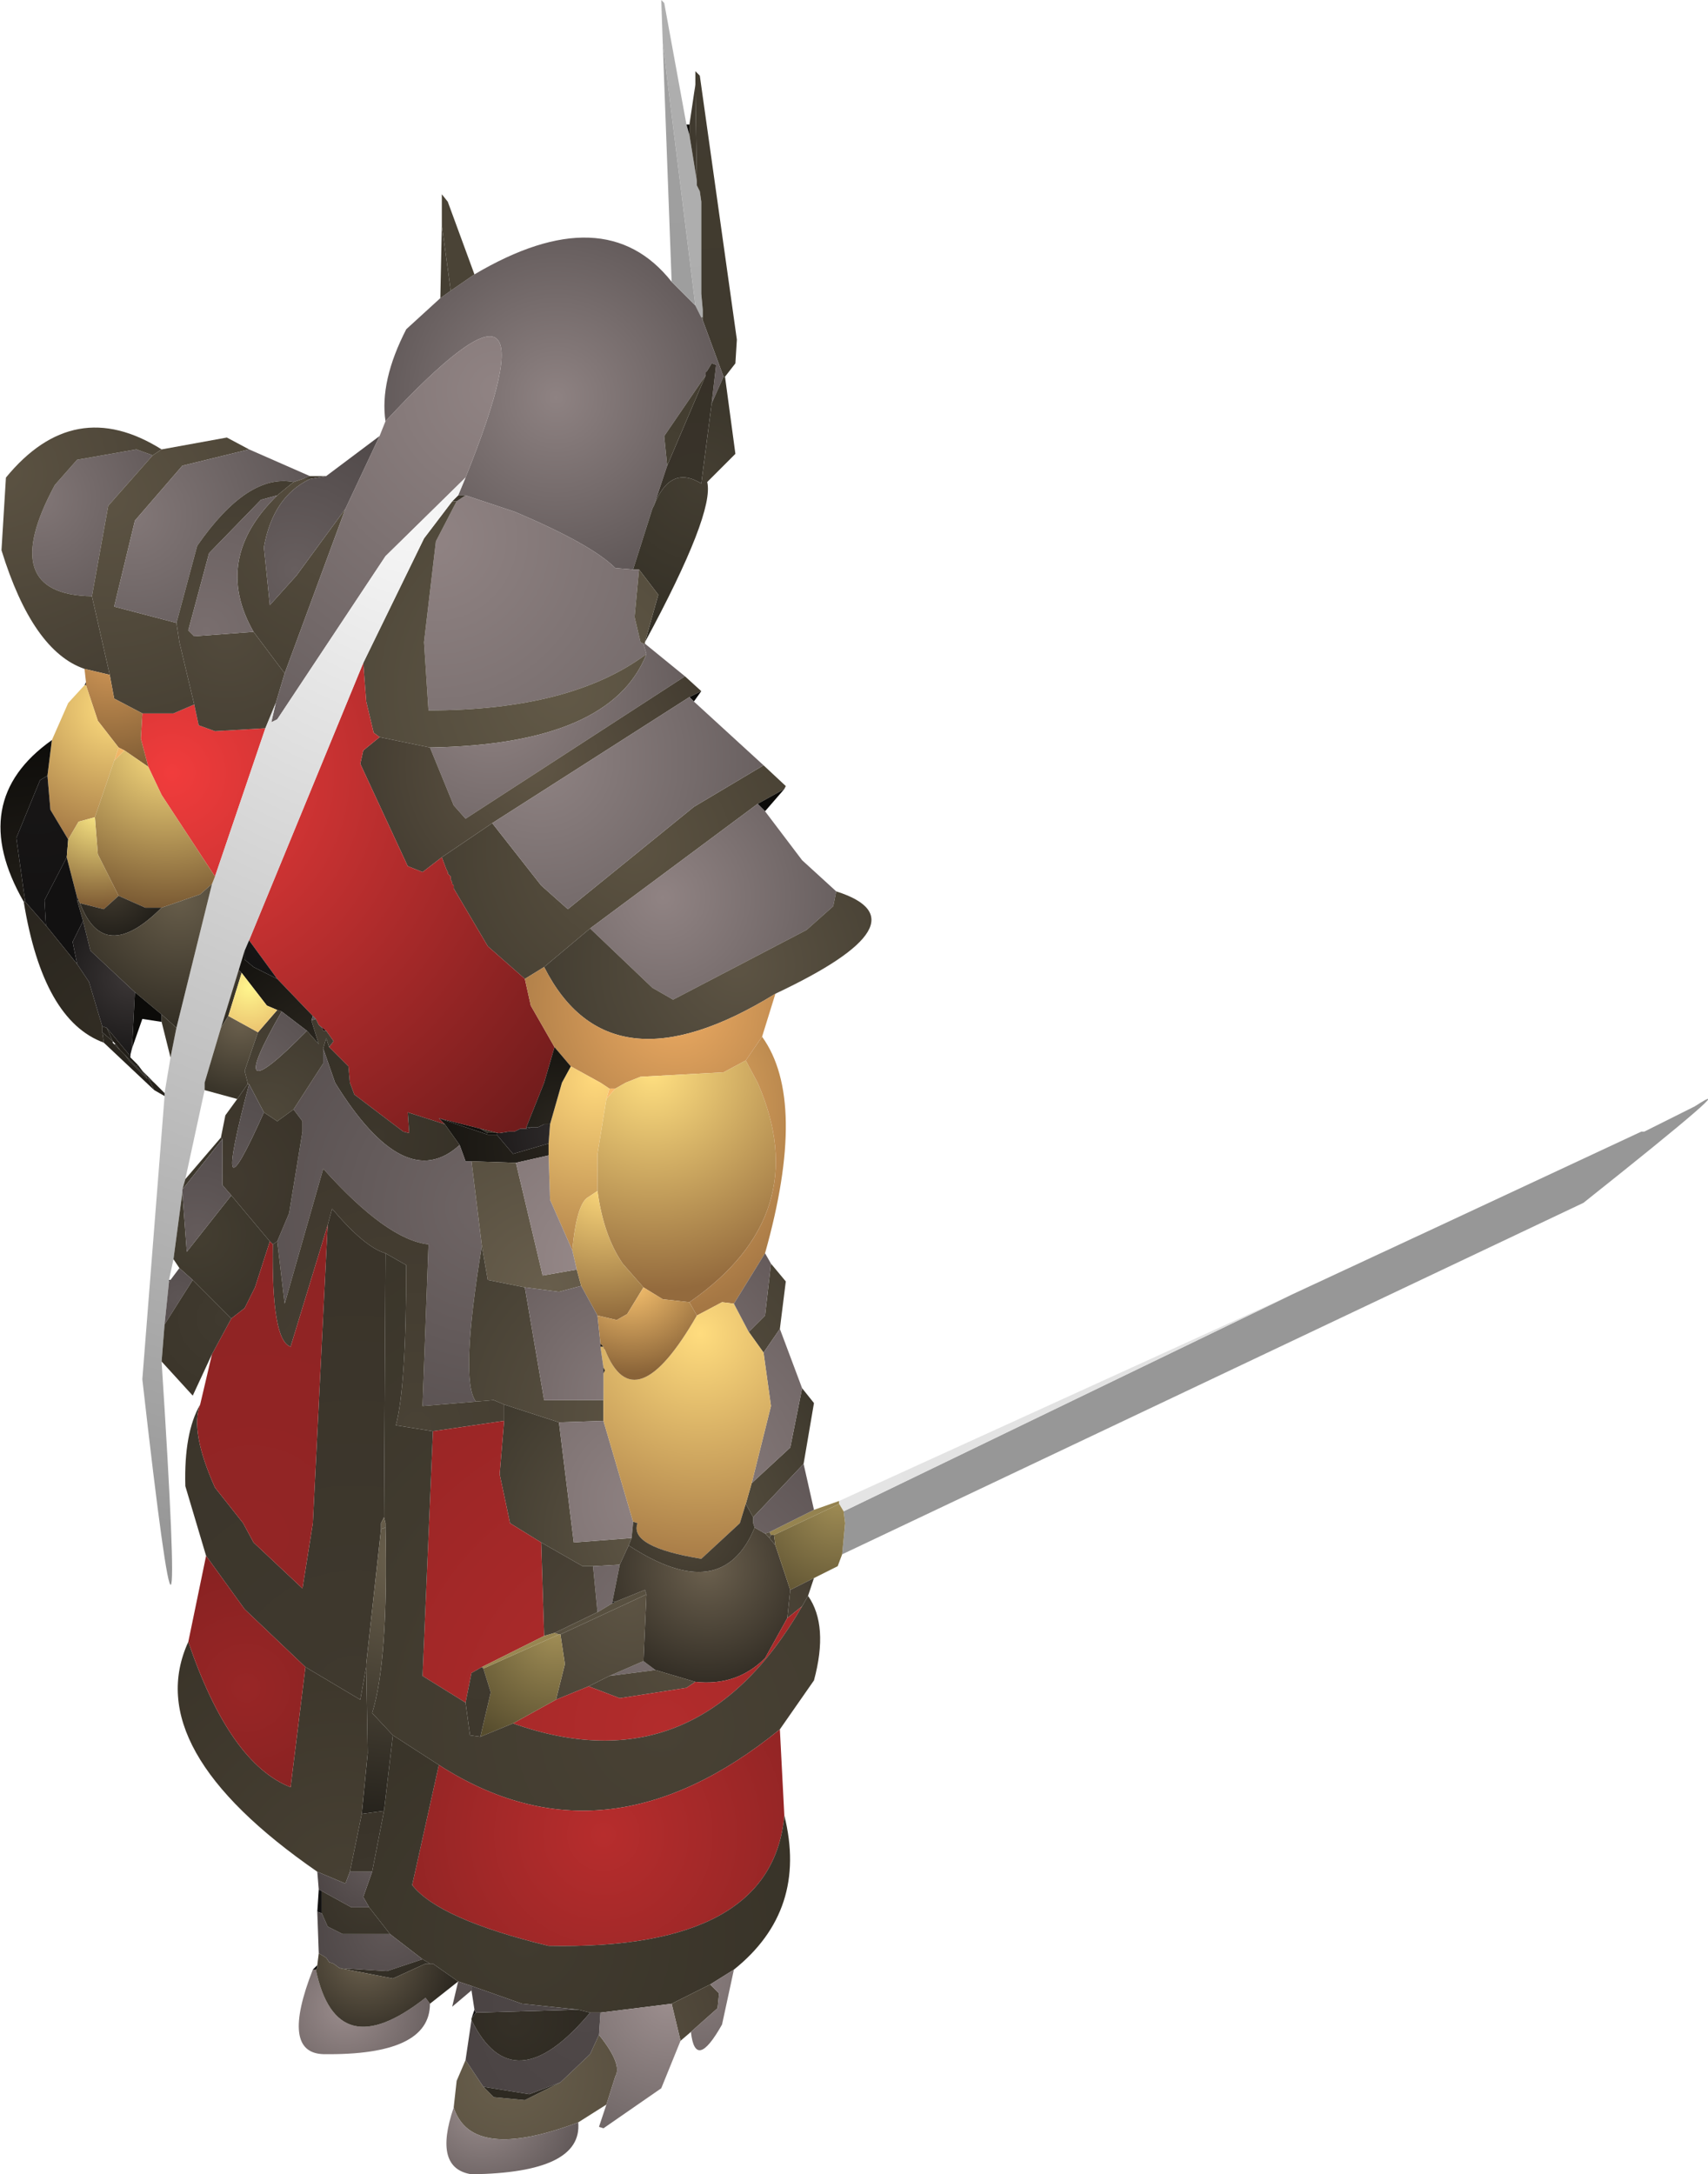 <?xml version="1.0" encoding="UTF-8" standalone="no"?>
<svg xmlns:ffdec="https://www.free-decompiler.com/flash" xmlns:xlink="http://www.w3.org/1999/xlink" ffdec:objectType="shape" height="73.3px" width="57.6px" xmlns="http://www.w3.org/2000/svg">
  <g transform="matrix(1.0, 0.0, 0.0, 1.0, 15.7, 66.5)">
    <path d="M6.65 -65.05 L6.6 -66.5 6.7 -66.4 7.45 -62.3 7.55 -61.95 7.8 -60.4 7.8 -60.25 7.9 -60.05 7.95 -59.7 7.95 -56.6 8.0 -56.05 8.0 -55.8 7.95 -55.8 7.75 -56.2 6.65 -65.05" fill="url(#gradient0)" fill-rule="evenodd" stroke="none"/>
    <path d="M7.55 -61.95 L7.45 -62.3 7.55 -62.3 7.55 -61.95" fill="url(#gradient1)" fill-rule="evenodd" stroke="none"/>
    <path d="M7.95 -55.8 L8.0 -55.8 8.0 -55.7 7.95 -55.8 M7.8 -60.4 L7.55 -61.95 7.55 -62.3 7.75 -63.65 7.8 -60.4" fill="url(#gradient2)" fill-rule="evenodd" stroke="none"/>
    <path d="M8.0 -55.8 L8.0 -56.05 7.95 -56.6 7.95 -59.7 7.9 -60.05 7.8 -60.25 7.8 -60.4 7.75 -63.65 7.75 -64.1 7.9 -63.95 9.15 -55.05 9.1 -54.25 8.75 -53.8 8.7 -53.8 8.0 -55.7 8.0 -55.8" fill="url(#gradient3)" fill-rule="evenodd" stroke="none"/>
    <path d="M7.75 -56.2 L7.95 -55.8 8.0 -55.7 8.7 -53.8 8.3 -52.9 8.45 -54.2 8.3 -54.25 8.15 -54.0 8.1 -53.95 8.1 -53.85 6.7 -51.8 6.8 -50.8 6.35 -49.45 6.3 -49.35 5.65 -47.3 5.05 -47.35 Q4.25 -48.15 1.65 -49.25 L0.0 -49.8 -0.25 -49.8 0.0 -50.4 Q3.4 -58.85 -2.7 -52.3 -2.9 -53.65 -2.0 -55.4 L-0.85 -56.45 -0.5 -56.7 0.3 -57.25 Q4.7 -59.85 6.95 -57.0 L7.75 -56.2" fill="url(#gradient4)" fill-rule="evenodd" stroke="none"/>
    <path d="M6.65 -65.05 L7.75 -56.2 6.95 -57.0 6.65 -65.05" fill="url(#gradient5)" fill-rule="evenodd" stroke="none"/>
    <path d="M8.1 -53.85 L8.1 -53.95 8.15 -54.0 8.3 -54.25 8.45 -54.2 8.3 -52.9 7.95 -50.2 Q6.9 -50.85 6.35 -49.45 L6.8 -50.8 8.1 -53.85" fill="url(#gradient6)" fill-rule="evenodd" stroke="none"/>
    <path d="M8.75 -53.8 L9.1 -51.2 8.15 -50.25 Q8.4 -49.2 6.05 -44.85 L6.5 -46.45 5.85 -47.3 5.65 -47.3 6.3 -49.35 6.35 -49.45 Q6.9 -50.85 7.95 -50.2 L8.3 -52.9 8.7 -53.8 8.75 -53.8" fill="url(#gradient7)" fill-rule="evenodd" stroke="none"/>
    <path d="M6.8 -50.8 L6.7 -51.8 8.1 -53.85 6.8 -50.8" fill="url(#gradient8)" fill-rule="evenodd" stroke="none"/>
    <path d="M27.85 -22.85 L32.9 -25.2 39.65 -28.35 39.75 -28.35 41.45 -29.2 Q43.3 -30.4 37.7 -25.95 L12.7 -14.1 12.8 -15.15 12.75 -15.55 27.85 -22.85" fill="url(#gradient9)" fill-rule="evenodd" stroke="none"/>
    <path d="M10.05 -40.7 L10.8 -40.0 10.75 -39.9 9.85 -39.4 4.2 -35.2 2.65 -33.9 2.0 -33.5 0.75 -34.6 -0.4 -36.55 -0.4 -36.65 -0.45 -36.7 -0.45 -36.75 -0.5 -36.85 -0.5 -36.95 -0.6 -37.05 -0.6 -37.1 -0.65 -37.2 -0.8 -37.6 0.9 -38.75 2.55 -36.65 3.45 -35.85 7.7 -39.3 10.05 -40.7" fill="url(#gradient10)" fill-rule="evenodd" stroke="none"/>
    <path d="M5.65 -47.3 L5.85 -47.3 5.7 -45.7 5.9 -44.85 6.0 -44.8 6.1 -44.45 Q3.55 -42.55 -1.25 -42.55 L-1.4 -44.85 -1.0 -48.25 -0.3 -49.6 0.0 -49.8 1.65 -49.25 Q4.25 -48.15 5.05 -47.35 L5.65 -47.3" fill="url(#gradient11)" fill-rule="evenodd" stroke="none"/>
    <path d="M6.05 -44.85 L6.05 -44.8 6.0 -44.8 5.9 -44.85 5.7 -45.7 5.85 -47.3 6.5 -46.45 6.05 -44.85 M-0.3 -49.6 L-1.0 -48.25 -1.4 -44.85 -1.25 -42.55 Q3.55 -42.55 6.1 -44.45 4.9 -41.4 -1.2 -41.3 L-2.9 -41.65 -3.1 -41.8 -3.35 -42.85 -3.45 -44.15 -1.4 -48.35 -0.45 -49.6 -0.3 -49.6" fill="url(#gradient12)" fill-rule="evenodd" stroke="none"/>
    <path d="M6.05 -44.8 L7.4 -43.7 0.0 -38.9 -0.4 -39.35 -1.2 -41.3 Q4.9 -41.4 6.1 -44.45 L6.0 -44.8 6.05 -44.8" fill="url(#gradient13)" fill-rule="evenodd" stroke="none"/>
    <path d="M7.4 -43.7 L7.95 -43.2 7.55 -43.0 0.9 -38.75 -0.8 -37.6 -1.45 -37.1 -1.95 -37.3 -3.55 -40.75 -3.45 -41.2 -2.9 -41.65 -1.2 -41.3 -0.4 -39.35 0.0 -38.9 7.4 -43.7" fill="url(#gradient14)" fill-rule="evenodd" stroke="none"/>
    <path d="M7.95 -43.2 L7.7 -42.85 7.55 -43.0 7.95 -43.2" fill="url(#gradient15)" fill-rule="evenodd" stroke="none"/>
    <path d="M7.7 -42.85 L10.05 -40.7 7.7 -39.3 3.45 -35.85 2.55 -36.65 0.9 -38.75 7.55 -43.0 7.7 -42.85" fill="url(#gradient16)" fill-rule="evenodd" stroke="none"/>
    <path d="M10.75 -39.9 L10.1 -39.15 9.85 -39.4 10.75 -39.9" fill="url(#gradient17)" fill-rule="evenodd" stroke="none"/>
    <path d="M10.1 -39.15 L11.35 -37.5 12.5 -36.45 12.4 -35.95 11.5 -35.15 7.0 -32.8 6.3 -33.2 4.2 -35.2 9.85 -39.4 10.1 -39.15" fill="url(#gradient18)" fill-rule="evenodd" stroke="none"/>
    <path d="M12.5 -36.45 Q15.65 -35.45 10.45 -33.0 4.85 -29.55 2.65 -33.9 L4.2 -35.2 6.3 -33.2 7.0 -32.8 11.5 -35.15 12.4 -35.95 12.5 -36.45" fill="url(#gradient19)" fill-rule="evenodd" stroke="none"/>
    <path d="M-0.8 -37.6 L-0.65 -37.2 -0.6 -37.1 -0.6 -37.05 -0.5 -36.95 -0.5 -36.85 -0.45 -36.75 -0.45 -36.7 -0.4 -36.65 -0.4 -36.55 0.75 -34.6 2.0 -33.5 2.2 -32.6 3.0 -31.2 2.65 -30.0 2.05 -28.5 2.05 -28.45 1.85 -28.45 1.65 -28.35 1.45 -28.35 1.15 -28.3 1.1 -28.3 0.5 -28.45 -0.9 -28.8 -0.7 -28.6 -1.95 -29.0 -1.9 -28.3 -2.1 -28.35 -3.75 -29.6 -3.9 -30.0 -3.95 -30.55 -4.6 -31.2 -4.45 -31.4 -4.7 -31.75 -4.95 -31.95 -5.05 -32.15 -5.15 -32.25 -6.35 -33.5 -7.3 -34.8 -3.45 -44.15 -3.35 -42.85 -3.1 -41.8 -2.9 -41.65 -3.45 -41.2 -3.55 -40.75 -1.95 -37.3 -1.45 -37.1 -0.8 -37.6 M-6.75 -41.95 L-8.45 -36.95 -10.25 -39.7 -10.7 -40.65 -10.95 -41.6 -10.9 -42.45 -9.85 -42.45 -9.15 -42.75 -9.0 -42.05 -8.45 -41.85 -6.75 -41.95" fill="url(#gradient20)" fill-rule="evenodd" stroke="none"/>
    <path d="M10.45 -33.0 L10.0 -31.55 9.45 -30.75 8.7 -30.35 5.9 -30.2 5.4 -30.0 5.05 -29.8 4.85 -29.8 4.55 -30.0 3.55 -30.55 3.0 -31.2 2.2 -32.6 2.0 -33.5 2.65 -33.9 Q4.85 -29.55 10.45 -33.0" fill="url(#gradient21)" fill-rule="evenodd" stroke="none"/>
    <path d="M5.05 -29.8 L5.4 -30.0 5.9 -30.2 8.7 -30.35 9.45 -30.75 9.85 -30.0 Q11.8 -25.55 7.55 -22.6 L6.65 -22.7 6.0 -23.1 5.3 -23.9 Q4.65 -24.85 4.45 -26.35 L4.45 -27.6 4.75 -29.45 5.05 -29.8" fill="url(#gradient22)" fill-rule="evenodd" stroke="none"/>
    <path d="M10.0 -31.55 Q11.55 -29.4 10.1 -24.25 L9.05 -22.55 8.65 -22.6 7.8 -22.15 7.55 -22.6 Q11.8 -25.55 9.85 -30.0 L9.45 -30.75 10.0 -31.55 M4.85 -29.8 L5.05 -29.8 4.75 -29.45 4.85 -29.8" fill="url(#gradient23)" fill-rule="evenodd" stroke="none"/>
    <path d="M3.55 -30.55 L4.55 -30.0 4.85 -29.8 4.75 -29.45 4.45 -27.6 4.45 -26.35 4.15 -26.15 Q3.75 -25.95 3.6 -24.35 L2.85 -26.05 2.8 -27.55 2.8 -27.95 2.85 -28.6 3.25 -30.0 3.55 -30.55" fill="url(#gradient24)" fill-rule="evenodd" stroke="none"/>
    <path d="M3.0 -31.2 L3.55 -30.55 3.25 -30.0 2.85 -28.6 2.65 -28.6 2.45 -28.5 2.25 -28.5 2.05 -28.5 2.65 -30.0 3.0 -31.2" fill="url(#gradient25)" fill-rule="evenodd" stroke="none"/>
    <path d="M2.85 -28.6 L2.8 -27.95 1.6 -27.6 1.05 -28.25 1.05 -28.3 1.1 -28.3 1.15 -28.3 1.45 -28.35 1.65 -28.35 1.85 -28.45 2.05 -28.45 2.25 -28.5 2.45 -28.5 2.65 -28.6 2.85 -28.6" fill="url(#gradient26)" fill-rule="evenodd" stroke="none"/>
    <path d="M2.25 -28.5 L2.05 -28.45 2.05 -28.5 2.25 -28.5 M1.05 -28.3 L1.05 -28.25 0.75 -28.25 0.75 -28.3 1.05 -28.3" fill="url(#gradient27)" fill-rule="evenodd" stroke="none"/>
    <path d="M1.1 -28.3 L1.05 -28.3 0.75 -28.3 0.5 -28.45 1.1 -28.3 M-4.6 -31.2 L-3.95 -30.55 -3.9 -30.0 -3.75 -29.6 -2.1 -28.35 -1.9 -28.3 -1.95 -29.0 -0.7 -28.6 -0.2 -27.9 Q-2.05 -26.2 -4.4 -30.0 L-4.8 -31.15 -4.7 -31.5 -4.6 -31.2" fill="url(#gradient28)" fill-rule="evenodd" stroke="none"/>
    <path d="M2.8 -27.95 L2.8 -27.55 1.7 -27.3 0.2 -27.35 0.0 -27.35 -0.2 -27.9 -0.7 -28.6 -0.9 -28.8 0.75 -28.25 1.05 -28.25 1.6 -27.6 2.8 -27.95" fill="url(#gradient29)" fill-rule="evenodd" stroke="none"/>
    <path d="M0.5 -28.45 L0.75 -28.3 0.75 -28.25 -0.9 -28.8 0.5 -28.45" fill="url(#gradient30)" fill-rule="evenodd" stroke="none"/>
    <path d="M-0.2 -27.9 L0.0 -27.35 0.2 -27.35 0.55 -24.5 Q-0.2 -19.95 0.35 -19.25 L-1.45 -19.1 -1.25 -24.55 Q-2.65 -24.7 -4.8 -27.1 L-6.1 -22.55 -6.35 -24.65 -5.95 -25.6 -5.5 -28.35 -5.5 -28.7 -5.8 -29.1 -4.8 -30.65 -4.8 -31.15 -4.4 -30.0 Q-2.05 -26.2 -0.2 -27.9" fill="url(#gradient31)" fill-rule="evenodd" stroke="none"/>
    <path d="M0.2 -27.35 L1.7 -27.3 2.6 -23.5 3.75 -23.7 3.9 -23.15 3.15 -22.95 2.0 -23.1 0.75 -23.35 0.55 -24.5 0.2 -27.35" fill="url(#gradient32)" fill-rule="evenodd" stroke="none"/>
    <path d="M3.6 -24.35 Q3.75 -25.95 4.15 -26.15 L4.45 -26.35 Q4.65 -24.85 5.3 -23.9 L6.0 -23.1 5.45 -22.2 5.1 -22.0 4.45 -22.15 3.9 -23.15 3.75 -23.7 3.6 -24.35" fill="url(#gradient33)" fill-rule="evenodd" stroke="none"/>
    <path d="M2.8 -27.55 L2.85 -26.05 3.6 -24.35 3.75 -23.7 2.6 -23.5 1.7 -27.3 2.8 -27.55" fill="url(#gradient34)" fill-rule="evenodd" stroke="none"/>
    <path d="M10.3 -23.9 L10.8 -23.3 10.6 -21.7 10.05 -20.9 9.55 -21.6 10.1 -22.15 10.3 -23.9 M0.55 -24.5 L0.75 -23.35 2.0 -23.1 2.65 -19.3 4.65 -19.3 4.65 -18.6 3.15 -18.55 1.3 -19.15 0.95 -19.3 0.35 -19.25 Q-0.2 -19.95 0.55 -24.5" fill="url(#gradient35)" fill-rule="evenodd" stroke="none"/>
    <path d="M11.35 -19.7 L11.75 -19.2 11.4 -17.15 9.7 -15.35 9.45 -15.8 9.65 -16.5 10.95 -17.7 11.35 -19.7 M1.3 -18.6 L1.3 -19.15 3.15 -18.55 3.65 -14.5 5.6 -14.65 5.5 -14.4 5.2 -13.75 4.3 -13.7 3.95 -13.7 2.55 -14.5 1.5 -15.15 1.15 -16.8 1.3 -18.6" fill="url(#gradient36)" fill-rule="evenodd" stroke="none"/>
    <path d="M10.6 -21.7 L11.35 -19.7 10.95 -17.7 9.65 -16.5 10.3 -19.1 10.05 -20.9 10.6 -21.7 M4.65 -18.6 L5.65 -15.2 5.65 -15.15 5.6 -14.65 3.65 -14.5 3.15 -18.55 4.65 -18.6" fill="url(#gradient37)" fill-rule="evenodd" stroke="none"/>
    <path d="M11.75 -15.6 L12.6 -15.9 12.6 -15.8 10.4 -14.75 10.3 -14.75 10.25 -14.85 11.75 -15.6" fill="url(#gradient38)" fill-rule="evenodd" stroke="none"/>
    <path d="M12.6 -15.9 L27.85 -22.85 12.75 -15.55 12.6 -15.8 12.6 -15.9" fill="url(#gradient39)" fill-rule="evenodd" stroke="none"/>
    <path d="M11.4 -17.15 L11.75 -15.6 10.25 -14.85 10.1 -14.8 9.75 -15.0 9.7 -15.15 9.7 -15.35 11.4 -17.15 M4.3 -13.7 L5.2 -13.75 4.95 -12.5 4.95 -12.45 4.45 -12.15 4.3 -13.7 M6.0 -10.5 L6.4 -10.2 4.85 -10.0 6.0 -10.5" fill="url(#gradient40)" fill-rule="evenodd" stroke="none"/>
    <path d="M10.3 -14.75 L10.25 -14.65 10.1 -14.8 10.25 -14.85 10.3 -14.75 M4.95 -12.45 L5.05 -12.5 6.05 -12.9 6.1 -12.75 3.2 -11.4 3.15 -11.4 3.0 -11.45 4.45 -12.15 4.95 -12.45" fill="url(#gradient41)" fill-rule="evenodd" stroke="none"/>
    <path d="M10.1 -14.8 L10.25 -14.65 10.45 -14.4 10.95 -12.9 10.85 -11.95 10.1 -10.6 Q9.15 -9.65 7.75 -9.8 L6.4 -10.2 6.0 -10.5 6.1 -12.75 6.05 -12.9 5.05 -12.5 4.95 -12.5 5.2 -13.75 5.5 -14.4 Q8.65 -12.35 9.75 -15.0 L10.1 -14.8" fill="url(#gradient42)" fill-rule="evenodd" stroke="none"/>
    <path d="M10.25 -14.65 L10.3 -14.75 10.4 -14.75 10.45 -14.4 10.25 -14.65 M6.1 -12.75 L6.0 -10.5 4.85 -10.0 4.15 -9.65 3.05 -9.2 3.35 -10.4 3.2 -11.4 6.1 -12.75" fill="url(#gradient43)" fill-rule="evenodd" stroke="none"/>
    <path d="M12.7 -14.1 L12.55 -13.7 11.75 -13.3 10.95 -12.9 10.45 -14.4 10.4 -14.75 12.6 -15.8 12.75 -15.55 12.8 -15.15 12.7 -14.1" fill="url(#gradient44)" fill-rule="evenodd" stroke="none"/>
    <path d="M11.75 -13.3 L11.55 -12.7 11.35 -12.35 10.85 -11.95 10.95 -12.9 11.75 -13.3 M2.55 -14.5 L3.95 -13.7 4.3 -13.7 4.45 -12.15 3.0 -11.45 2.65 -11.35 2.55 -14.5 M6.4 -10.2 L7.75 -9.8 7.45 -9.6 5.2 -9.25 4.15 -9.65 4.85 -10.0 6.4 -10.2" fill="url(#gradient45)" fill-rule="evenodd" stroke="none"/>
    <path d="M9.65 -16.5 L9.45 -15.8 9.25 -15.15 7.95 -13.95 Q5.5 -14.35 5.8 -15.15 L5.65 -15.2 4.65 -18.6 4.65 -19.3 4.65 -20.2 4.7 -20.3 4.65 -20.4 4.55 -21.1 4.65 -21.1 4.65 -21.05 4.7 -21.0 Q5.7 -18.5 7.8 -22.15 L8.65 -22.6 9.05 -22.55 9.55 -21.6 10.05 -20.9 10.3 -19.1 9.65 -16.5" fill="url(#gradient46)" fill-rule="evenodd" stroke="none"/>
    <path d="M10.1 -24.25 L10.3 -23.9 10.1 -22.15 9.55 -21.6 9.05 -22.55 10.1 -24.25 M2.0 -23.1 L3.15 -22.95 3.9 -23.15 4.45 -22.15 4.55 -21.2 4.55 -21.1 4.65 -20.4 4.65 -20.2 4.65 -19.3 2.65 -19.3 2.0 -23.1" fill="url(#gradient47)" fill-rule="evenodd" stroke="none"/>
    <path d="M7.8 -22.15 Q5.7 -18.5 4.7 -21.0 L4.65 -21.05 4.65 -21.1 4.55 -21.2 4.45 -22.15 5.1 -22.0 5.45 -22.2 6.0 -23.1 6.65 -22.7 7.55 -22.6 7.8 -22.15" fill="url(#gradient48)" fill-rule="evenodd" stroke="none"/>
    <path d="M1.3 -19.15 L1.3 -18.6 -1.1 -18.25 -2.35 -18.45 Q-2.0 -19.75 -2.0 -23.85 L-2.7 -24.25 Q-3.4 -24.45 -4.5 -25.75 L-4.65 -25.2 -5.9 -21.1 Q-6.55 -21.3 -6.5 -24.55 L-6.35 -24.65 -6.1 -22.55 -4.8 -27.1 Q-2.65 -24.7 -1.25 -24.55 L-1.45 -19.1 0.35 -19.25 0.95 -19.3 1.3 -19.15" fill="url(#gradient49)" fill-rule="evenodd" stroke="none"/>
    <path d="M4.65 -21.1 L4.55 -21.1 4.55 -21.2 4.65 -21.1" fill="url(#gradient50)" fill-rule="evenodd" stroke="none"/>
    <path d="M4.65 -20.4 L4.7 -20.3 4.65 -20.2 4.65 -20.4" fill="url(#gradient51)" fill-rule="evenodd" stroke="none"/>
    <path d="M1.3 -18.6 L1.15 -16.8 1.5 -15.15 2.55 -14.5 2.65 -11.35 0.55 -10.3 0.2 -10.1 0.0 -9.1 -1.45 -10.0 -1.1 -18.25 1.3 -18.6 M7.75 -9.8 Q9.15 -9.65 10.1 -10.6 L10.85 -11.95 11.35 -12.35 Q7.8 -6.2 1.6 -8.4 L3.05 -9.2 4.15 -9.65 5.2 -9.25 7.45 -9.6 7.75 -9.8" fill="url(#gradient52)" fill-rule="evenodd" stroke="none"/>
    <path d="M4.95 -12.5 L5.05 -12.5 4.95 -12.45 4.95 -12.5" fill="url(#gradient53)" fill-rule="evenodd" stroke="none"/>
    <path d="M9.45 -15.8 L9.7 -15.35 9.7 -15.15 9.75 -15.0 Q8.65 -12.35 5.5 -14.4 L5.6 -14.65 5.65 -15.15 5.65 -15.2 5.8 -15.15 Q5.5 -14.35 7.95 -13.95 L9.25 -15.15 9.45 -15.8" fill="url(#gradient54)" fill-rule="evenodd" stroke="none"/>
    <path d="M3.05 -9.2 L1.6 -8.4 0.5 -7.95 0.85 -9.45 0.6 -10.25 3.15 -11.4 3.2 -11.4 3.35 -10.4 3.05 -9.2" fill="url(#gradient55)" fill-rule="evenodd" stroke="none"/>
    <path d="M3.0 -11.45 L3.15 -11.4 0.6 -10.25 0.55 -10.3 2.65 -11.35 3.0 -11.45" fill="url(#gradient56)" fill-rule="evenodd" stroke="none"/>
    <path d="M0.55 -10.3 L0.6 -10.25 0.85 -9.45 0.5 -7.95 0.15 -8.0 0.0 -9.1 0.2 -10.1 0.55 -10.3" fill="url(#gradient57)" fill-rule="evenodd" stroke="none"/>
    <path d="M11.55 -12.7 Q12.25 -11.7 11.75 -9.85 L10.6 -8.2 Q4.7 -3.4 -0.9 -7.0 L-2.45 -8.0 -3.15 -8.75 Q-2.6 -10.5 -2.7 -15.0 L-2.7 -15.15 -2.75 -15.35 -2.7 -24.25 -2.0 -23.85 Q-2.0 -19.75 -2.35 -18.45 L-1.1 -18.25 -1.45 -10.0 0.0 -9.1 0.15 -8.0 0.5 -7.95 1.6 -8.4 Q7.8 -6.2 11.35 -12.35 L11.55 -12.7" fill="url(#gradient58)" fill-rule="evenodd" stroke="none"/>
    <path d="M10.6 -8.2 L10.75 -5.3 Q10.35 -0.75 2.8 -0.9 -0.9 -1.8 -1.8 -2.95 L-0.9 -7.0 Q4.7 -3.4 10.6 -8.2" fill="url(#gradient59)" fill-rule="evenodd" stroke="none"/>
    <path d="M10.75 -5.3 Q11.55 -2.1 9.05 -0.1 L8.25 0.4 6.95 1.05 4.55 1.35 4.2 1.35 3.8 1.25 1.9 1.05 0.2 0.45 -0.25 0.3 -1.1 -0.3 -1.2 -0.3 -1.45 -0.45 -2.55 -1.3 -3.25 -2.2 -3.45 -2.55 -3.15 -3.4 -2.75 -5.45 -2.45 -8.0 -0.9 -7.0 -1.8 -2.95 Q-0.9 -1.8 2.8 -0.9 10.35 -0.75 10.75 -5.3" fill="url(#gradient60)" fill-rule="evenodd" stroke="none"/>
    <path d="M7.6 2.0 L7.25 2.3 6.95 1.05 8.25 0.4 8.55 0.7 8.5 1.2 7.6 2.0 M4.75 4.45 L3.8 5.05 Q0.2 6.4 -0.4 4.55 L-0.3 3.65 0.0 2.95 0.6 3.85 0.95 4.2 2.0 4.3 3.2 3.7 4.2 2.75 4.5 2.1 Q5.3 3.1 5.05 3.5 L4.75 4.45" fill="url(#gradient61)" fill-rule="evenodd" stroke="none"/>
    <path d="M9.05 -0.1 L8.65 1.75 Q7.75 3.35 7.6 2.0 L8.5 1.2 8.55 0.7 8.25 0.4 9.05 -0.1" fill="url(#gradient62)" fill-rule="evenodd" stroke="none"/>
    <path d="M7.25 2.3 L6.6 3.9 4.65 5.25 4.5 5.2 4.75 4.45 5.05 3.5 Q5.3 3.1 4.5 2.1 L4.55 1.35 6.95 1.05 7.25 2.3" fill="url(#gradient63)" fill-rule="evenodd" stroke="none"/>
    <path d="M0.0 2.95 L0.2 1.6 Q1.6 4.45 4.2 1.35 L4.55 1.35 4.5 2.1 4.2 2.75 3.2 3.7 2.15 4.1 0.6 3.85 0.0 2.95" fill="url(#gradient64)" fill-rule="evenodd" stroke="none"/>
    <path d="M0.2 1.6 L0.2 1.55 0.35 1.35 3.8 1.25 4.2 1.35 Q1.6 4.45 0.2 1.6 M3.2 3.7 L2.0 4.3 0.95 4.2 0.6 3.85 2.15 4.1 3.2 3.7" fill="url(#gradient65)" fill-rule="evenodd" stroke="none"/>
    <path d="M0.2 1.55 L0.3 1.25 0.35 1.35 0.2 1.55" fill="url(#gradient66)" fill-rule="evenodd" stroke="none"/>
    <path d="M0.3 1.25 L0.2 0.6 0.2 0.45 1.9 1.05 3.8 1.25 0.35 1.35 0.3 1.25" fill="url(#gradient67)" fill-rule="evenodd" stroke="none"/>
    <path d="M0.2 0.6 L-0.45 1.15 -0.25 0.3 0.2 0.45 0.2 0.6" fill="url(#gradient68)" fill-rule="evenodd" stroke="none"/>
    <path d="M3.8 5.05 Q3.95 6.75 0.2 6.8 -1.1 6.6 -0.4 4.55 0.2 6.4 3.8 5.05" fill="url(#gradient69)" fill-rule="evenodd" stroke="none"/>
    <path d="M-12.6 -46.4 Q-15.85 -46.45 -13.85 -50.15 L-13.1 -51.0 -11.1 -51.35 -10.55 -51.15 -12.05 -49.45 -12.6 -46.4" fill="url(#gradient70)" fill-rule="evenodd" stroke="none"/>
    <path d="M-12.85 -43.95 Q-14.6 -44.55 -15.65 -47.95 L-15.5 -50.4 Q-13.2 -53.2 -10.25 -51.35 L-10.55 -51.15 -11.1 -51.35 -13.1 -51.0 -13.85 -50.15 Q-15.85 -46.45 -12.6 -46.4 L-12.0 -43.75 -12.85 -43.95" fill="url(#gradient71)" fill-rule="evenodd" stroke="none"/>
    <path d="M-10.25 -51.35 L-8.05 -51.75 -7.3 -51.35 -9.55 -50.8 -11.15 -48.95 -11.85 -46.05 -9.75 -45.5 -9.65 -44.85 -9.15 -42.75 -9.85 -42.45 -10.9 -42.45 -11.85 -42.95 -12.0 -43.75 -12.6 -46.4 -12.05 -49.45 -10.55 -51.15 -10.25 -51.35" fill="url(#gradient72)" fill-rule="evenodd" stroke="none"/>
    <path d="M-0.8 -58.9 L-0.8 -59.95 -0.6 -59.7 0.3 -57.25 -0.5 -56.7 -0.8 -58.9" fill="url(#gradient73)" fill-rule="evenodd" stroke="none"/>
    <path d="M-0.85 -56.45 L-0.8 -58.9 -0.5 -56.7 -0.85 -56.45" fill="url(#gradient74)" fill-rule="evenodd" stroke="none"/>
    <path d="M-7.3 -51.35 L-5.25 -50.45 -5.5 -50.35 -5.8 -50.25 Q-7.35 -50.55 -9.05 -48.1 L-9.75 -45.5 -11.85 -46.05 -11.15 -48.95 -9.55 -50.8 -7.3 -51.35" fill="url(#gradient75)" fill-rule="evenodd" stroke="none"/>
    <path d="M-5.8 -50.25 L-5.5 -50.35 -5.25 -50.35 Q-6.5 -49.75 -6.8 -48.05 L-6.6 -46.1 -5.7 -47.1 -4.05 -49.35 -6.1 -43.8 -7.15 -45.2 Q-8.55 -47.65 -6.35 -49.8 L-5.8 -50.25" fill="url(#gradient76)" fill-rule="evenodd" stroke="none"/>
    <path d="M-5.25 -50.45 L-4.7 -50.45 -5.25 -50.35 -5.5 -50.35 -5.25 -50.45 M-9.75 -45.5 L-9.05 -48.1 Q-7.35 -50.55 -5.8 -50.25 L-6.35 -49.8 -6.9 -49.65 -8.65 -47.85 -9.35 -45.25 -9.15 -45.05 -7.15 -45.2 -6.1 -43.8 -6.4 -42.8 -6.75 -41.95 -8.45 -41.85 -9.0 -42.05 -9.15 -42.75 -9.65 -44.85 -9.75 -45.5" fill="url(#gradient77)" fill-rule="evenodd" stroke="none"/>
    <path d="M-7.15 -45.2 L-9.15 -45.05 -9.35 -45.25 -8.65 -47.85 -6.9 -49.65 -6.35 -49.8 Q-8.55 -47.65 -7.15 -45.2" fill="url(#gradient78)" fill-rule="evenodd" stroke="none"/>
    <path d="M-4.7 -50.45 L-2.9 -51.8 -4.05 -49.35 -5.7 -47.1 -6.6 -46.1 -6.8 -48.05 Q-6.5 -49.75 -5.25 -50.35 L-4.7 -50.45" fill="url(#gradient79)" fill-rule="evenodd" stroke="none"/>
    <path d="M-2.9 -51.8 L-2.7 -52.3 Q3.4 -58.85 0.0 -50.4 L-2.7 -47.75 -6.35 -42.25 -6.55 -42.15 -6.4 -42.8 -6.1 -43.8 -4.05 -49.35 -2.9 -51.8" fill="url(#gradient80)" fill-rule="evenodd" stroke="none"/>
    <path d="M0.0 -49.8 L-0.3 -49.6 -0.45 -49.6 -0.25 -49.8 0.0 -49.8" fill="url(#gradient81)" fill-rule="evenodd" stroke="none"/>
    <path d="M-10.25 -20.6 Q-9.3 -5.85 -10.9 -20.0 L-10.15 -29.55 -10.15 -29.65 -9.95 -30.85 -9.75 -31.85 -8.55 -36.7 -8.45 -36.95 -6.75 -41.95 -6.4 -42.8 -6.55 -42.15 -6.35 -42.25 -2.7 -47.75 0.0 -50.4 -0.25 -49.8 -0.45 -49.6 -1.4 -48.35 -3.45 -44.15 -7.3 -34.8 -7.45 -34.45 -7.65 -33.8 -8.25 -31.85 -8.8 -30.0 -8.8 -29.75 -9.45 -26.75 -9.55 -26.4 -9.55 -26.3 -9.85 -24.05 -10.0 -23.35 -10.0 -23.3 -10.15 -21.85 -10.25 -20.6" fill="url(#gradient82)" fill-rule="evenodd" stroke="none"/>
    <path d="M-12.8 -43.5 L-12.85 -43.95 -12.0 -43.75 -11.85 -42.95 -10.9 -42.45 -10.95 -41.6 -10.7 -40.65 -11.5 -41.2 -11.7 -41.3 -12.4 -42.2 -12.8 -43.4 -12.8 -43.5" fill="url(#gradient83)" fill-rule="evenodd" stroke="none"/>
    <path d="M-12.85 -43.4 L-12.8 -43.5 -12.8 -43.4 -12.85 -43.4" fill="url(#gradient84)" fill-rule="evenodd" stroke="none"/>
    <path d="M-13.95 -41.55 L-13.4 -42.8 -12.85 -43.4 -12.8 -43.4 -12.4 -42.2 -11.7 -41.3 -11.85 -40.85 -12.5 -38.95 -13.05 -38.8 -13.4 -38.2 -14.0 -39.2 -14.1 -40.35 -13.95 -41.55" fill="url(#gradient85)" fill-rule="evenodd" stroke="none"/>
    <path d="M-11.7 -41.3 L-11.5 -41.2 -11.85 -40.85 -11.7 -41.3" fill="url(#gradient86)" fill-rule="evenodd" stroke="none"/>
    <path d="M-8.45 -36.95 L-8.55 -36.7 -8.95 -36.35 -10.25 -35.9 -10.8 -35.9 -11.7 -36.3 -12.4 -37.7 -12.5 -38.95 -11.85 -40.85 -11.5 -41.2 -10.7 -40.65 -10.25 -39.7 -8.45 -36.95" fill="url(#gradient87)" fill-rule="evenodd" stroke="none"/>
    <path d="M-14.9 -36.1 Q-16.85 -39.5 -13.95 -41.55 L-14.1 -40.35 -14.35 -40.2 -15.15 -38.25 -14.85 -36.1 -14.9 -36.1" fill="url(#gradient88)" fill-rule="evenodd" stroke="none"/>
    <path d="M-14.85 -36.1 L-15.15 -38.25 -14.35 -40.2 -14.1 -40.35 -14.0 -39.2 -13.4 -38.2 -13.45 -37.6 -14.2 -36.15 -14.15 -35.3 -14.85 -36.1" fill="url(#gradient89)" fill-rule="evenodd" stroke="none"/>
    <path d="M-13.45 -37.6 L-13.4 -38.2 -13.05 -38.8 -12.5 -38.95 -12.4 -37.7 -11.7 -36.3 -12.2 -35.85 -13.0 -36.05 -13.05 -36.15 -13.1 -36.25 -13.45 -37.6" fill="url(#gradient90)" fill-rule="evenodd" stroke="none"/>
    <path d="M-11.7 -36.3 L-10.8 -35.9 -10.25 -35.9 Q-12.2 -33.95 -13.0 -36.05 L-12.2 -35.85 -11.7 -36.3" fill="url(#gradient91)" fill-rule="evenodd" stroke="none"/>
    <path d="M-8.55 -36.7 L-9.75 -31.85 -10.25 -32.3 -11.15 -33.05 -12.65 -34.45 -12.9 -35.45 -13.1 -36.15 -13.05 -36.15 -13.0 -36.05 Q-12.2 -33.95 -10.25 -35.9 L-8.95 -36.35 -8.55 -36.7 M-8.0 -32.25 L-8.25 -31.85 -7.65 -33.8 -7.55 -33.7 -8.0 -32.25" fill="url(#gradient92)" fill-rule="evenodd" stroke="none"/>
    <path d="M-13.1 -36.25 L-13.05 -36.15 -13.1 -36.15 -13.1 -36.25" fill="url(#gradient93)" fill-rule="evenodd" stroke="none"/>
    <path d="M-14.15 -35.3 L-14.2 -36.15 -13.45 -37.6 -13.1 -36.25 -13.1 -36.15 -12.9 -35.45 -13.25 -34.75 -13.1 -34.0 -14.15 -35.3" fill="url(#gradient94)" fill-rule="evenodd" stroke="none"/>
    <path d="M-12.2 -31.35 Q-14.25 -32.1 -14.9 -36.1 L-14.85 -36.1 -14.15 -35.3 -13.1 -34.0 -12.7 -33.4 -12.25 -31.9 -12.25 -31.7 -12.2 -31.35" fill="url(#gradient95)" fill-rule="evenodd" stroke="none"/>
    <path d="M-12.9 -35.45 L-12.65 -34.45 -11.15 -33.05 -11.25 -31.15 -11.3 -30.95 -11.35 -30.95 -12.1 -31.85 -12.25 -31.9 -12.7 -33.4 -13.1 -34.0 -13.25 -34.75 -12.9 -35.45" fill="url(#gradient96)" fill-rule="evenodd" stroke="none"/>
    <path d="M-12.25 -31.9 L-12.1 -31.85 -11.9 -31.4 -12.25 -31.7 -12.25 -31.9" fill="url(#gradient97)" fill-rule="evenodd" stroke="none"/>
    <path d="M-10.5 -29.75 L-12.2 -31.35 -12.25 -31.7 -11.9 -31.4 -11.9 -31.35 -11.85 -31.3 -11.65 -31.1 -11.5 -30.95 -11.35 -30.75 -10.75 -30.15 -10.7 -30.15 -10.5 -29.75" fill="url(#gradient98)" fill-rule="evenodd" stroke="none"/>
    <path d="M-11.8 -31.3 L-11.65 -31.1 -11.85 -31.3 -11.8 -31.3" fill="url(#gradient99)" fill-rule="evenodd" stroke="none"/>
    <path d="M-12.1 -31.85 L-11.35 -30.95 -11.3 -30.85 -11.05 -30.6 -11.1 -30.55 -11.5 -30.95 -11.65 -31.1 -11.8 -31.3 -11.9 -31.4 -12.1 -31.85" fill="url(#gradient100)" fill-rule="evenodd" stroke="none"/>
    <path d="M-9.75 -31.85 L-9.95 -30.85 -10.25 -32.05 -10.25 -32.3 -9.75 -31.85 M-7.0 -31.7 L-7.45 -30.4 -7.35 -30.0 -7.35 -29.95 -7.7 -29.45 -8.8 -29.75 -8.8 -30.0 -8.25 -31.85 -8.0 -32.25 -7.0 -31.7" fill="url(#gradient101)" fill-rule="evenodd" stroke="none"/>
    <path d="M-11.15 -33.05 L-10.25 -32.3 -10.25 -32.05 -10.9 -32.15 -11.25 -31.15 -11.15 -33.05 M-11.35 -30.95 L-11.3 -30.95 -11.3 -30.85 -11.35 -30.95" fill="url(#gradient102)" fill-rule="evenodd" stroke="none"/>
    <path d="M-11.1 -30.55 L-11.05 -30.6 -10.9 -30.4 -10.75 -30.2 -11.1 -30.55" fill="url(#gradient103)" fill-rule="evenodd" stroke="none"/>
    <path d="M-10.75 -30.2 L-10.9 -30.4 -10.5 -30.0 -10.7 -30.15 -10.75 -30.15 -10.75 -30.2" fill="url(#gradient104)" fill-rule="evenodd" stroke="none"/>
    <path d="M-10.15 -29.55 L-10.5 -29.75 -10.7 -30.15 -10.5 -30.0 -10.15 -29.65 -10.15 -29.55 M-11.5 -30.95 L-11.1 -30.55 -10.75 -30.2 -10.75 -30.15 -11.35 -30.75 -11.5 -30.95" fill="url(#gradient105)" fill-rule="evenodd" stroke="none"/>
    <path d="M-4.95 -31.95 L-4.7 -31.75 -4.8 -31.75 -4.85 -31.85 -4.95 -31.95" fill="url(#gradient106)" fill-rule="evenodd" stroke="none"/>
    <path d="M-4.7 -31.75 L-4.45 -31.4 -4.6 -31.2 -4.7 -31.5 -4.8 -31.15 -4.8 -30.65 -5.8 -29.1 -6.35 -28.7 -6.8 -29.0 -7.3 -29.95 -7.35 -29.95 -7.35 -30.0 -7.45 -30.4 -7.0 -31.7 -6.35 -32.45 -6.2 -32.4 Q-8.3 -28.75 -5.35 -31.75 L-4.95 -31.3 -5.2 -32.1 -5.05 -32.15 -4.95 -31.95 -4.85 -31.85 -4.8 -31.75 -4.7 -31.75" fill="url(#gradient107)" fill-rule="evenodd" stroke="none"/>
    <path d="M-7.45 -34.45 L-7.3 -34.8 -6.35 -33.5 -7.15 -33.9 -7.45 -34.15 -7.45 -34.45" fill="url(#gradient108)" fill-rule="evenodd" stroke="none"/>
    <path d="M-5.2 -32.1 L-4.95 -31.3 -5.35 -31.75 -6.2 -32.4 -6.35 -32.45 -6.7 -32.6 -7.55 -33.7 -7.65 -33.8 -7.45 -34.45 -7.45 -34.15 -7.15 -33.9 -6.35 -33.5 -5.15 -32.25 -5.2 -32.1" fill="url(#gradient109)" fill-rule="evenodd" stroke="none"/>
    <path d="M-6.35 -32.45 L-7.0 -31.7 -8.0 -32.25 -7.55 -33.7 -6.7 -32.6 -6.35 -32.45" fill="url(#gradient110)" fill-rule="evenodd" stroke="none"/>
    <path d="M-5.05 -32.15 L-5.2 -32.1 -5.15 -32.25 -5.05 -32.15 M-5.35 -31.75 Q-8.3 -28.75 -6.2 -32.4 L-5.35 -31.75" fill="url(#gradient111)" fill-rule="evenodd" stroke="none"/>
    <path d="M-6.35 -24.65 L-6.5 -24.55 -6.6 -24.65 -7.9 -26.2 -8.2 -26.55 -8.2 -28.1 -8.25 -28.15 -8.1 -28.9 -7.7 -29.45 -7.35 -29.95 -7.3 -29.95 Q-8.65 -24.85 -6.8 -29.0 L-6.35 -28.7 -5.8 -29.1 -5.5 -28.7 -5.5 -28.35 -5.95 -25.6 -6.35 -24.65" fill="url(#gradient112)" fill-rule="evenodd" stroke="none"/>
    <path d="M-7.3 -29.95 L-6.8 -29.0 Q-8.65 -24.85 -7.3 -29.95" fill="url(#gradient113)" fill-rule="evenodd" stroke="none"/>
    <path d="M-8.25 -28.15 L-8.2 -28.1 -9.55 -26.4 -9.45 -26.75 -8.25 -28.15 M-7.9 -26.2 L-6.6 -24.65 -7.1 -23.1 -7.45 -22.4 -7.9 -22.05 -9.2 -23.35 -9.65 -23.75 -9.85 -24.05 -9.55 -26.3 -9.4 -24.3 -7.9 -26.2" fill="url(#gradient114)" fill-rule="evenodd" stroke="none"/>
    <path d="M-8.2 -28.1 L-8.2 -26.55 -7.9 -26.2 -9.4 -24.3 -9.55 -26.3 -9.55 -26.4 -8.2 -28.1" fill="url(#gradient115)" fill-rule="evenodd" stroke="none"/>
    <path d="M-8.75 -14.05 L-9.45 -16.4 Q-9.5 -18.2 -8.95 -19.15 -9.3 -18.25 -8.45 -16.35 L-7.5 -15.15 -7.15 -14.5 -5.5 -12.95 -5.15 -15.15 -4.65 -25.2 -4.5 -25.75 Q-3.4 -24.45 -2.7 -24.25 L-2.75 -15.35 -2.85 -15.15 -2.85 -14.95 -3.35 -10.4 -3.35 -10.3 -3.55 -9.2 -5.4 -10.3 -7.45 -12.25 -8.75 -14.05" fill="url(#gradient116)" fill-rule="evenodd" stroke="none"/>
    <path d="M-8.95 -19.15 L-8.55 -20.85 -7.9 -22.05 -7.45 -22.4 -7.1 -23.1 -6.6 -24.65 -6.5 -24.55 Q-6.55 -21.3 -5.9 -21.1 L-4.65 -25.2 -5.15 -15.15 -5.5 -12.95 -7.15 -14.5 -7.5 -15.15 -8.45 -16.35 Q-9.3 -18.25 -8.95 -19.15" fill="url(#gradient117)" fill-rule="evenodd" stroke="none"/>
    <path d="M-10.0 -23.3 L-9.95 -23.35 -9.65 -23.75 -9.2 -23.35 -10.15 -21.85 -10.0 -23.3" fill="url(#gradient118)" fill-rule="evenodd" stroke="none"/>
    <path d="M-9.95 -23.35 L-10.0 -23.3 -10.0 -23.35 -9.95 -23.35" fill="url(#gradient119)" fill-rule="evenodd" stroke="none"/>
    <path d="M-8.55 -20.85 L-9.2 -19.45 -10.25 -20.6 -10.15 -21.85 -9.2 -23.35 -7.9 -22.05 -8.55 -20.85" fill="url(#gradient120)" fill-rule="evenodd" stroke="none"/>
    <path d="M-2.85 -14.95 L-2.85 -15.15 -2.75 -15.35 -2.7 -15.15 -2.7 -15.0 -2.85 -14.95" fill="url(#gradient121)" fill-rule="evenodd" stroke="none"/>
    <path d="M-2.45 -8.0 L-2.75 -5.45 -3.5 -5.35 -3.3 -7.4 -3.35 -10.3 -3.35 -10.4 -2.85 -14.95 -2.7 -15.0 Q-2.6 -10.5 -3.15 -8.75 L-2.45 -8.0" fill="url(#gradient122)" fill-rule="evenodd" stroke="none"/>
    <path d="M-5.0 -3.4 Q-11.0 -7.55 -9.35 -11.15 -7.95 -7.05 -5.9 -6.25 L-5.4 -10.3 -3.55 -9.2 -3.35 -10.3 -3.3 -7.4 -3.5 -5.35 -3.9 -3.4 -4.05 -3.0 -5.0 -3.4" fill="url(#gradient123)" fill-rule="evenodd" stroke="none"/>
    <path d="M-9.35 -11.15 L-8.75 -14.05 -7.45 -12.25 -5.4 -10.3 -5.9 -6.25 Q-7.95 -7.05 -9.35 -11.15" fill="url(#gradient124)" fill-rule="evenodd" stroke="none"/>
    <path d="M-5.15 -0.1 L-5.0 -0.25 -5.0 -0.15 -5.05 -0.1 -5.15 -0.1" fill="url(#gradient125)" fill-rule="evenodd" stroke="none"/>
    <path d="M-1.2 1.05 Q-1.2 2.8 -4.8 2.75 -6.25 2.7 -5.15 -0.1 L-5.05 -0.1 Q-4.35 3.2 -1.35 0.85 L-1.2 1.05" fill="url(#gradient126)" fill-rule="evenodd" stroke="none"/>
    <path d="M-2.75 -5.45 L-3.15 -3.4 -3.9 -3.4 -3.5 -5.35 -2.75 -5.45" fill="url(#gradient127)" fill-rule="evenodd" stroke="none"/>
    <path d="M-4.95 -2.8 L-5.0 -3.4 -4.05 -3.0 -3.9 -3.4 -3.15 -3.4 -3.45 -2.55 -3.25 -2.2 -3.85 -2.2 -4.85 -2.75 -4.95 -2.8" fill="url(#gradient128)" fill-rule="evenodd" stroke="none"/>
    <path d="M-5.0 -2.05 L-4.95 -2.8 -4.85 -2.75 -4.85 -2.0 -5.0 -2.05" fill="url(#gradient129)" fill-rule="evenodd" stroke="none"/>
    <path d="M-4.95 -0.65 L-5.0 -2.05 -4.85 -2.0 -4.65 -1.55 -4.15 -1.3 -2.55 -1.3 -1.45 -0.45 -2.65 -0.05 -4.25 -0.15 -4.45 -0.3 -4.6 -0.35 -4.7 -0.5 -4.95 -0.65" fill="url(#gradient130)" fill-rule="evenodd" stroke="none"/>
    <path d="M-3.25 -2.2 L-2.55 -1.3 -4.15 -1.3 -4.65 -1.55 -4.85 -2.0 -4.85 -2.75 -3.85 -2.2 -3.25 -2.2 M-1.45 -0.45 L-1.2 -0.3 -1.35 -0.3 -2.45 0.2 -4.25 -0.15 -2.65 -0.05 -1.45 -0.45" fill="url(#gradient131)" fill-rule="evenodd" stroke="none"/>
    <path d="M-0.25 0.3 L-1.2 1.05 -1.35 0.85 Q-4.35 3.2 -5.05 -0.1 L-5.0 -0.15 -5.0 -0.25 -4.95 -0.65 -4.7 -0.5 -4.6 -0.35 -4.45 -0.3 -4.25 -0.15 -2.45 0.2 -1.35 -0.3 -1.2 -0.3 -1.1 -0.3 -0.25 0.3" fill="url(#gradient132)" fill-rule="evenodd" stroke="none"/>
  </g>
  <defs>
    <radialGradient cx="0" cy="0" gradientTransform="matrix(0.015, 0.0, 0.0, 0.015, 6.55, -66.65)" gradientUnits="userSpaceOnUse" id="gradient0" r="819.2" spreadMethod="pad">
      <stop offset="0.0" stop-color="#afafaf"/>
      <stop offset="1.0" stop-color="#adadad"/>
    </radialGradient>
    <radialGradient cx="0" cy="0" gradientTransform="matrix(0.011, 0.0, 0.0, 0.011, 7.7, -55.55)" gradientUnits="userSpaceOnUse" id="gradient1" r="819.2" spreadMethod="pad">
      <stop offset="0.0" stop-color="#0c0b09"/>
      <stop offset="1.0" stop-color="#0c0b09"/>
    </radialGradient>
    <radialGradient cx="0" cy="0" gradientTransform="matrix(0.012, 0.0, 0.0, 0.012, 7.7, -64.25)" gradientUnits="userSpaceOnUse" id="gradient2" r="819.2" spreadMethod="pad">
      <stop offset="0.0" stop-color="#403a2f"/>
      <stop offset="1.0" stop-color="#3e382d"/>
    </radialGradient>
    <radialGradient cx="0" cy="0" gradientTransform="matrix(0.015, 0.0, 0.0, 0.015, 7.7, -64.25)" gradientUnits="userSpaceOnUse" id="gradient3" r="819.2" spreadMethod="pad">
      <stop offset="0.0" stop-color="#423c30"/>
      <stop offset="1.0" stop-color="#3f392e"/>
    </radialGradient>
    <radialGradient cx="0" cy="0" gradientTransform="matrix(0.008, 0.0, 0.0, 0.008, 3.05, -53.1)" gradientUnits="userSpaceOnUse" id="gradient4" r="819.2" spreadMethod="pad">
      <stop offset="0.0" stop-color="#8e8282"/>
      <stop offset="1.0" stop-color="#5e5656"/>
    </radialGradient>
    <radialGradient cx="0" cy="0" gradientTransform="matrix(0.015, 0.0, 0.0, 0.015, 6.55, -66.65)" gradientUnits="userSpaceOnUse" id="gradient5" r="819.2" spreadMethod="pad">
      <stop offset="0.0" stop-color="#a1a1a1"/>
      <stop offset="1.0" stop-color="#9d9d9d"/>
    </radialGradient>
    <radialGradient cx="0" cy="0" gradientTransform="matrix(0.005, 0.0, 0.0, 0.005, 7.75, -50.2)" gradientUnits="userSpaceOnUse" id="gradient6" r="819.2" spreadMethod="pad">
      <stop offset="0.0" stop-color="#383329"/>
      <stop offset="1.0" stop-color="#373128"/>
    </radialGradient>
    <radialGradient cx="0" cy="0" gradientTransform="matrix(0.007, 0.0, 0.0, 0.007, 8.05, -50.45)" gradientUnits="userSpaceOnUse" id="gradient7" r="819.2" spreadMethod="pad">
      <stop offset="0.0" stop-color="#443e32"/>
      <stop offset="1.0" stop-color="#332f25"/>
    </radialGradient>
    <radialGradient cx="0" cy="0" gradientTransform="matrix(0.007, 0.0, 0.0, 0.007, 6.1, -49.25)" gradientUnits="userSpaceOnUse" id="gradient8" r="819.2" spreadMethod="pad">
      <stop offset="0.0" stop-color="#453f32"/>
      <stop offset="1.0" stop-color="#443e31"/>
    </radialGradient>
    <radialGradient cx="0" cy="0" gradientTransform="matrix(0.035, 0.0, 0.0, 0.035, 37.55, -26.1)" gradientUnits="userSpaceOnUse" id="gradient9" r="819.2" spreadMethod="pad">
      <stop offset="0.0" stop-color="#979797"/>
      <stop offset="1.0" stop-color="#979797"/>
    </radialGradient>
    <radialGradient cx="0" cy="0" gradientTransform="matrix(0.008, 0.0, 0.0, 0.008, 5.7, -37.9)" gradientUnits="userSpaceOnUse" id="gradient10" r="819.2" spreadMethod="pad">
      <stop offset="0.0" stop-color="#5c5342"/>
      <stop offset="1.0" stop-color="#474033"/>
    </radialGradient>
    <radialGradient cx="0" cy="0" gradientTransform="matrix(0.01, 0.0, 0.0, 0.01, -1.05, -48.35)" gradientUnits="userSpaceOnUse" id="gradient11" r="819.2" spreadMethod="pad">
      <stop offset="0.0" stop-color="#908383"/>
      <stop offset="1.0" stop-color="#776d6d"/>
    </radialGradient>
    <radialGradient cx="0" cy="0" gradientTransform="matrix(0.01, 0.0, 0.0, 0.01, 3.25, -43.25)" gradientUnits="userSpaceOnUse" id="gradient12" r="819.2" spreadMethod="pad">
      <stop offset="0.0" stop-color="#625947"/>
      <stop offset="1.0" stop-color="#4e4739"/>
    </radialGradient>
    <radialGradient cx="0" cy="0" gradientTransform="matrix(0.008, 0.0, 0.0, 0.008, 0.9, -43.0)" gradientUnits="userSpaceOnUse" id="gradient13" r="819.2" spreadMethod="pad">
      <stop offset="0.0" stop-color="#908383"/>
      <stop offset="1.0" stop-color="#675e5e"/>
    </radialGradient>
    <radialGradient cx="0" cy="0" gradientTransform="matrix(0.008, 0.0, 0.0, 0.008, 2.3, -40.7)" gradientUnits="userSpaceOnUse" id="gradient14" r="819.2" spreadMethod="pad">
      <stop offset="0.0" stop-color="#605645"/>
      <stop offset="1.0" stop-color="#413a2f"/>
    </radialGradient>
    <radialGradient cx="0" cy="0" gradientTransform="matrix(9.0E-4, 0.0, 0.0, 9.0E-4, 7.85, -43.4)" gradientUnits="userSpaceOnUse" id="gradient15" r="819.2" spreadMethod="pad">
      <stop offset="0.0" stop-color="#0c0b09"/>
      <stop offset="1.0" stop-color="#0c0b09"/>
    </radialGradient>
    <radialGradient cx="0" cy="0" gradientTransform="matrix(0.009, 0.0, 0.0, 0.009, 2.5, -40.9)" gradientUnits="userSpaceOnUse" id="gradient16" r="819.2" spreadMethod="pad">
      <stop offset="0.0" stop-color="#8f8383"/>
      <stop offset="1.0" stop-color="#6a6161"/>
    </radialGradient>
    <radialGradient cx="0" cy="0" gradientTransform="matrix(0.002, 0.0, 0.0, 0.002, 9.2, -39.9)" gradientUnits="userSpaceOnUse" id="gradient17" r="819.2" spreadMethod="pad">
      <stop offset="0.0" stop-color="#0c0b09"/>
      <stop offset="1.0" stop-color="#0c0b09"/>
    </radialGradient>
    <radialGradient cx="0" cy="0" gradientTransform="matrix(0.007, 0.0, 0.0, 0.007, 6.65, -36.25)" gradientUnits="userSpaceOnUse" id="gradient18" r="819.2" spreadMethod="pad">
      <stop offset="0.0" stop-color="#908383"/>
      <stop offset="1.0" stop-color="#6a6161"/>
    </radialGradient>
    <radialGradient cx="0" cy="0" gradientTransform="matrix(0.008, 0.0, 0.0, 0.008, 9.15, -33.95)" gradientUnits="userSpaceOnUse" id="gradient19" r="819.2" spreadMethod="pad">
      <stop offset="0.0" stop-color="#5d5444"/>
      <stop offset="1.0" stop-color="#443e32"/>
    </radialGradient>
    <radialGradient cx="0" cy="0" gradientTransform="matrix(0.021, 0.0, 0.0, 0.021, -9.9, -40.45)" gradientUnits="userSpaceOnUse" id="gradient20" r="819.2" spreadMethod="pad">
      <stop offset="0.0" stop-color="#f13c3c"/>
      <stop offset="1.0" stop-color="#6d1b1b"/>
    </radialGradient>
    <radialGradient cx="0" cy="0" gradientTransform="matrix(0.007, 0.0, 0.0, 0.007, 7.05, -32.6)" gradientUnits="userSpaceOnUse" id="gradient21" r="819.2" spreadMethod="pad">
      <stop offset="0.0" stop-color="#edab62"/>
      <stop offset="1.0" stop-color="#ab7c47"/>
    </radialGradient>
    <radialGradient cx="0" cy="0" gradientTransform="matrix(0.009, 0.0, 0.0, 0.009, 6.3, -30.35)" gradientUnits="userSpaceOnUse" id="gradient22" r="819.2" spreadMethod="pad">
      <stop offset="0.0" stop-color="#ffdf80"/>
      <stop offset="1.0" stop-color="#936a3d"/>
    </radialGradient>
    <radialGradient cx="0" cy="0" gradientTransform="matrix(0.009, 0.0, 0.0, 0.009, 5.25, -29.3)" gradientUnits="userSpaceOnUse" id="gradient23" r="819.2" spreadMethod="pad">
      <stop offset="0.0" stop-color="#ffc06e"/>
      <stop offset="1.0" stop-color="#a57744"/>
    </radialGradient>
    <radialGradient cx="0" cy="0" gradientTransform="matrix(0.008, 0.0, 0.0, 0.008, 4.4, -30.15)" gradientUnits="userSpaceOnUse" id="gradient24" r="819.2" spreadMethod="pad">
      <stop offset="0.0" stop-color="#ffd97c"/>
      <stop offset="1.0" stop-color="#ad7c47"/>
    </radialGradient>
    <radialGradient cx="0" cy="0" gradientTransform="matrix(0.003, 0.0, 0.0, 0.003, 3.15, -28.55)" gradientUnits="userSpaceOnUse" id="gradient25" r="819.2" spreadMethod="pad">
      <stop offset="0.0" stop-color="#2b2720"/>
      <stop offset="1.0" stop-color="#181611"/>
    </radialGradient>
    <radialGradient cx="0" cy="0" gradientTransform="matrix(0.003, 0.0, 0.0, 0.003, 3.4, -28.25)" gradientUnits="userSpaceOnUse" id="gradient26" r="819.2" spreadMethod="pad">
      <stop offset="0.0" stop-color="#302c2c"/>
      <stop offset="1.0" stop-color="#1e1b1b"/>
    </radialGradient>
    <radialGradient cx="0" cy="0" gradientTransform="matrix(0.003, 0.0, 0.0, 0.003, 0.8, -28.35)" gradientUnits="userSpaceOnUse" id="gradient27" r="819.2" spreadMethod="pad">
      <stop offset="0.0" stop-color="#0c0b09"/>
      <stop offset="1.0" stop-color="#0c0b09"/>
    </radialGradient>
    <radialGradient cx="0" cy="0" gradientTransform="matrix(0.005, 0.0, 0.0, 0.005, -3.0, -28.2)" gradientUnits="userSpaceOnUse" id="gradient28" r="819.2" spreadMethod="pad">
      <stop offset="0.0" stop-color="#3d372c"/>
      <stop offset="1.0" stop-color="#353026"/>
    </radialGradient>
    <radialGradient cx="0" cy="0" gradientTransform="matrix(0.006, 0.0, 0.0, 0.006, 3.4, -27.9)" gradientUnits="userSpaceOnUse" id="gradient29" r="819.2" spreadMethod="pad">
      <stop offset="0.0" stop-color="#29251e"/>
      <stop offset="1.0" stop-color="#161410"/>
    </radialGradient>
    <radialGradient cx="0" cy="0" gradientTransform="matrix(0.003, 0.0, 0.0, 0.003, 0.8, -28.35)" gradientUnits="userSpaceOnUse" id="gradient30" r="819.2" spreadMethod="pad">
      <stop offset="0.0" stop-color="#15130f"/>
      <stop offset="1.0" stop-color="#0c0b09"/>
    </radialGradient>
    <radialGradient cx="0" cy="0" gradientTransform="matrix(0.011, 0.0, 0.0, 0.011, 0.75, -25.8)" gradientUnits="userSpaceOnUse" id="gradient31" r="819.2" spreadMethod="pad">
      <stop offset="0.0" stop-color="#6f6565"/>
      <stop offset="1.0" stop-color="#574f4f"/>
    </radialGradient>
    <radialGradient cx="0" cy="0" gradientTransform="matrix(0.007, 0.0, 0.0, 0.007, 2.75, -23.05)" gradientUnits="userSpaceOnUse" id="gradient32" r="819.2" spreadMethod="pad">
      <stop offset="0.0" stop-color="#685e4c"/>
      <stop offset="1.0" stop-color="#564e3f"/>
    </radialGradient>
    <radialGradient cx="0" cy="0" gradientTransform="matrix(0.006, 0.0, 0.0, 0.006, 4.65, -26.6)" gradientUnits="userSpaceOnUse" id="gradient33" r="819.2" spreadMethod="pad">
      <stop offset="0.0" stop-color="#ffdb7d"/>
      <stop offset="1.0" stop-color="#886238"/>
    </radialGradient>
    <radialGradient cx="0" cy="0" gradientTransform="matrix(0.006, 0.0, 0.0, 0.006, 4.85, -24.0)" gradientUnits="userSpaceOnUse" id="gradient34" r="819.2" spreadMethod="pad">
      <stop offset="0.0" stop-color="#988a8a"/>
      <stop offset="1.0" stop-color="#857979"/>
    </radialGradient>
    <radialGradient cx="0" cy="0" gradientTransform="matrix(0.01, 0.0, 0.0, 0.01, 5.85, -18.75)" gradientUnits="userSpaceOnUse" id="gradient35" r="819.2" spreadMethod="pad">
      <stop offset="0.0" stop-color="#5c5343"/>
      <stop offset="1.0" stop-color="#443e32"/>
    </radialGradient>
    <radialGradient cx="0" cy="0" gradientTransform="matrix(0.009, 0.0, 0.0, 0.009, 6.45, -14.8)" gradientUnits="userSpaceOnUse" id="gradient36" r="819.2" spreadMethod="pad">
      <stop offset="0.0" stop-color="#605746"/>
      <stop offset="1.0" stop-color="#3c372c"/>
    </radialGradient>
    <radialGradient cx="0" cy="0" gradientTransform="matrix(0.01, 0.0, 0.0, 0.01, 6.15, -15.9)" gradientUnits="userSpaceOnUse" id="gradient37" r="819.2" spreadMethod="pad">
      <stop offset="0.0" stop-color="#8f8282"/>
      <stop offset="1.0" stop-color="#6d6363"/>
    </radialGradient>
    <radialGradient cx="0" cy="0" gradientTransform="matrix(0.003, 0.0, 0.0, 0.003, 10.15, -14.95)" gradientUnits="userSpaceOnUse" id="gradient38" r="819.2" spreadMethod="pad">
      <stop offset="0.0" stop-color="#968450"/>
      <stop offset="1.0" stop-color="#958350"/>
    </radialGradient>
    <radialGradient cx="0" cy="0" gradientTransform="matrix(0.04, 0.0, 0.0, 0.04, 12.15, -15.8)" gradientUnits="userSpaceOnUse" id="gradient39" r="819.2" spreadMethod="pad">
      <stop offset="0.0" stop-color="#e4e4e4"/>
      <stop offset="1.0" stop-color="#dedede"/>
    </radialGradient>
    <radialGradient cx="0" cy="0" gradientTransform="matrix(0.01, 0.0, 0.0, 0.01, 6.85, -11.55)" gradientUnits="userSpaceOnUse" id="gradient40" r="819.2" spreadMethod="pad">
      <stop offset="0.0" stop-color="#7c7171"/>
      <stop offset="1.0" stop-color="#5c5353"/>
    </radialGradient>
    <radialGradient cx="0" cy="0" gradientTransform="matrix(0.01, 0.0, 0.0, 0.01, 2.95, -11.6)" gradientUnits="userSpaceOnUse" id="gradient41" r="819.2" spreadMethod="pad">
      <stop offset="0.0" stop-color="#585040"/>
      <stop offset="1.0" stop-color="#574f3f"/>
    </radialGradient>
    <radialGradient cx="0" cy="0" gradientTransform="matrix(0.005, 0.0, 0.0, 0.005, 8.15, -13.65)" gradientUnits="userSpaceOnUse" id="gradient42" r="819.2" spreadMethod="pad">
      <stop offset="0.0" stop-color="#6b604e"/>
      <stop offset="1.0" stop-color="#302b23"/>
    </radialGradient>
    <radialGradient cx="0" cy="0" gradientTransform="matrix(0.006, 0.0, 0.0, 0.006, 5.5, -12.65)" gradientUnits="userSpaceOnUse" id="gradient43" r="819.2" spreadMethod="pad">
      <stop offset="0.0" stop-color="#5d5444"/>
      <stop offset="1.0" stop-color="#494235"/>
    </radialGradient>
    <radialGradient cx="0" cy="0" gradientTransform="matrix(0.005, 0.0, 0.0, 0.005, 12.55, -15.95)" gradientUnits="userSpaceOnUse" id="gradient44" r="819.2" spreadMethod="pad">
      <stop offset="0.0" stop-color="#a08d55"/>
      <stop offset="1.0" stop-color="#584d2f"/>
    </radialGradient>
    <radialGradient cx="0" cy="0" gradientTransform="matrix(0.008, 0.0, 0.0, 0.008, 7.1, -10.45)" gradientUnits="userSpaceOnUse" id="gradient45" r="819.2" spreadMethod="pad">
      <stop offset="0.0" stop-color="#534b3c"/>
      <stop offset="1.0" stop-color="#433c31"/>
    </radialGradient>
    <radialGradient cx="0" cy="0" gradientTransform="matrix(0.01, 0.0, 0.0, 0.01, 7.9, -21.55)" gradientUnits="userSpaceOnUse" id="gradient46" r="819.2" spreadMethod="pad">
      <stop offset="0.0" stop-color="#ffdc7e"/>
      <stop offset="1.0" stop-color="#a27543"/>
    </radialGradient>
    <radialGradient cx="0" cy="0" gradientTransform="matrix(0.008, 0.0, 0.0, 0.008, 5.55, -19.45)" gradientUnits="userSpaceOnUse" id="gradient47" r="819.2" spreadMethod="pad">
      <stop offset="0.0" stop-color="#867a7a"/>
      <stop offset="1.0" stop-color="#655b5b"/>
    </radialGradient>
    <radialGradient cx="0" cy="0" gradientTransform="matrix(0.004, 0.0, 0.0, 0.004, 5.6, -23.45)" gradientUnits="userSpaceOnUse" id="gradient48" r="819.2" spreadMethod="pad">
      <stop offset="0.0" stop-color="#ffc872"/>
      <stop offset="1.0" stop-color="#896338"/>
    </radialGradient>
    <radialGradient cx="0" cy="0" gradientTransform="matrix(0.011, 0.0, 0.0, 0.011, -1.65, -18.4)" gradientUnits="userSpaceOnUse" id="gradient49" r="819.2" spreadMethod="pad">
      <stop offset="0.0" stop-color="#494235"/>
      <stop offset="1.0" stop-color="#40392e"/>
    </radialGradient>
    <radialGradient cx="0" cy="0" gradientTransform="matrix(0.003, 0.0, 0.0, 0.003, 4.85, -20.7)" gradientUnits="userSpaceOnUse" id="gradient50" r="819.2" spreadMethod="pad">
      <stop offset="0.0" stop-color="#261c10"/>
      <stop offset="1.0" stop-color="#261c10"/>
    </radialGradient>
    <radialGradient cx="0" cy="0" gradientTransform="matrix(0.007, 0.0, 0.0, 0.007, 4.6, -20.8)" gradientUnits="userSpaceOnUse" id="gradient51" r="819.2" spreadMethod="pad">
      <stop offset="0.0" stop-color="#261c10"/>
      <stop offset="1.0" stop-color="#261c10"/>
    </radialGradient>
    <radialGradient cx="0" cy="0" gradientTransform="matrix(0.019, 0.0, 0.0, 0.019, 6.6, -8.25)" gradientUnits="userSpaceOnUse" id="gradient52" r="819.2" spreadMethod="pad">
      <stop offset="0.0" stop-color="#b22c2c"/>
      <stop offset="1.0" stop-color="#952424"/>
    </radialGradient>
    <radialGradient cx="0" cy="0" gradientTransform="matrix(0.003, 0.0, 0.0, 0.003, 5.35, -12.75)" gradientUnits="userSpaceOnUse" id="gradient53" r="819.2" spreadMethod="pad">
      <stop offset="0.0" stop-color="#0c0b09"/>
      <stop offset="1.0" stop-color="#0c0b09"/>
    </radialGradient>
    <radialGradient cx="0" cy="0" gradientTransform="matrix(0.003, 0.0, 0.0, 0.003, 7.5, -15.0)" gradientUnits="userSpaceOnUse" id="gradient54" r="819.2" spreadMethod="pad">
      <stop offset="0.0" stop-color="#4f4739"/>
      <stop offset="1.0" stop-color="#3d372c"/>
    </radialGradient>
    <radialGradient cx="0" cy="0" gradientTransform="matrix(0.005, 0.0, 0.0, 0.005, 3.05, -11.5)" gradientUnits="userSpaceOnUse" id="gradient55" r="819.2" spreadMethod="pad">
      <stop offset="0.0" stop-color="#a18e56"/>
      <stop offset="1.0" stop-color="#574d2e"/>
    </radialGradient>
    <radialGradient cx="0" cy="0" gradientTransform="matrix(0.003, 0.0, 0.0, 0.003, 0.55, -10.35)" gradientUnits="userSpaceOnUse" id="gradient56" r="819.2" spreadMethod="pad">
      <stop offset="0.0" stop-color="#998752"/>
      <stop offset="1.0" stop-color="#988651"/>
    </radialGradient>
    <radialGradient cx="0" cy="0" gradientTransform="matrix(0.003, 0.0, 0.0, 0.003, 0.45, -10.45)" gradientUnits="userSpaceOnUse" id="gradient57" r="819.2" spreadMethod="pad">
      <stop offset="0.0" stop-color="#3f392e"/>
      <stop offset="1.0" stop-color="#3e382d"/>
    </radialGradient>
    <radialGradient cx="0" cy="0" gradientTransform="matrix(0.024, 0.0, 0.0, 0.024, 6.6, -8.25)" gradientUnits="userSpaceOnUse" id="gradient58" r="819.2" spreadMethod="pad">
      <stop offset="0.0" stop-color="#484134"/>
      <stop offset="1.0" stop-color="#3a352a"/>
    </radialGradient>
    <radialGradient cx="0" cy="0" gradientTransform="matrix(0.009, 0.0, 0.0, 0.009, 4.65, -4.65)" gradientUnits="userSpaceOnUse" id="gradient59" r="819.2" spreadMethod="pad">
      <stop offset="0.0" stop-color="#b72d2d"/>
      <stop offset="1.0" stop-color="#902424"/>
    </radialGradient>
    <radialGradient cx="0" cy="0" gradientTransform="matrix(0.012, 0.0, 0.0, 0.012, 2.0, -1.15)" gradientUnits="userSpaceOnUse" id="gradient60" r="819.2" spreadMethod="pad">
      <stop offset="0.0" stop-color="#413b2f"/>
      <stop offset="1.0" stop-color="#383328"/>
    </radialGradient>
    <radialGradient cx="0" cy="0" gradientTransform="matrix(0.009, 0.0, 0.0, 0.009, 1.45, 3.4)" gradientUnits="userSpaceOnUse" id="gradient61" r="819.2" spreadMethod="pad">
      <stop offset="0.0" stop-color="#695f4c"/>
      <stop offset="1.0" stop-color="#4c4437"/>
    </radialGradient>
    <radialGradient cx="0" cy="0" gradientTransform="matrix(0.003, 0.0, 0.0, 0.003, 7.75, 0.15)" gradientUnits="userSpaceOnUse" id="gradient62" r="819.2" spreadMethod="pad">
      <stop offset="0.0" stop-color="#897d7d"/>
      <stop offset="1.0" stop-color="#756b6b"/>
    </radialGradient>
    <radialGradient cx="0" cy="0" gradientTransform="matrix(0.006, 0.0, 0.0, 0.006, 6.85, 0.9)" gradientUnits="userSpaceOnUse" id="gradient63" r="819.2" spreadMethod="pad">
      <stop offset="0.0" stop-color="#9c8e8e"/>
      <stop offset="1.0" stop-color="#6f6666"/>
    </radialGradient>
    <radialGradient cx="0" cy="0" gradientTransform="matrix(0.005, 0.0, 0.0, 0.005, 4.05, 1.5)" gradientUnits="userSpaceOnUse" id="gradient64" r="819.2" spreadMethod="pad">
      <stop offset="0.0" stop-color="#4f4848"/>
      <stop offset="1.0" stop-color="#4b4444"/>
    </radialGradient>
    <radialGradient cx="0" cy="0" gradientTransform="matrix(0.004, 0.0, 0.0, 0.004, 1.65, 1.6)" gradientUnits="userSpaceOnUse" id="gradient65" r="819.2" spreadMethod="pad">
      <stop offset="0.0" stop-color="#353027"/>
      <stop offset="1.0" stop-color="#2c2820"/>
    </radialGradient>
    <radialGradient cx="0" cy="0" gradientTransform="matrix(0.001, 0.0, 0.0, 0.001, 0.35, 0.85)" gradientUnits="userSpaceOnUse" id="gradient66" r="819.2" spreadMethod="pad">
      <stop offset="0.0" stop-color="#121111"/>
      <stop offset="1.0" stop-color="#121111"/>
    </radialGradient>
    <radialGradient cx="0" cy="0" gradientTransform="matrix(0.004, 0.0, 0.0, 0.004, 3.8, 1.1)" gradientUnits="userSpaceOnUse" id="gradient67" r="819.2" spreadMethod="pad">
      <stop offset="0.0" stop-color="#4f4848"/>
      <stop offset="1.0" stop-color="#4b4444"/>
    </radialGradient>
    <radialGradient cx="0" cy="0" gradientTransform="matrix(0.002, 0.0, 0.0, 0.002, 0.25, -0.75)" gradientUnits="userSpaceOnUse" id="gradient68" r="819.2" spreadMethod="pad">
      <stop offset="0.0" stop-color="#605757"/>
      <stop offset="1.0" stop-color="#574f4f"/>
    </radialGradient>
    <radialGradient cx="0" cy="0" gradientTransform="matrix(0.004, 0.0, 0.0, 0.004, 0.55, 4.55)" gradientUnits="userSpaceOnUse" id="gradient69" r="819.2" spreadMethod="pad">
      <stop offset="0.0" stop-color="#9a8d8d"/>
      <stop offset="1.0" stop-color="#635a5a"/>
    </radialGradient>
    <radialGradient cx="0" cy="0" gradientTransform="matrix(0.007, 0.0, 0.0, 0.007, -14.4, -49.7)" gradientUnits="userSpaceOnUse" id="gradient70" r="819.2" spreadMethod="pad">
      <stop offset="0.0" stop-color="#817676"/>
      <stop offset="1.0" stop-color="#595151"/>
    </radialGradient>
    <radialGradient cx="0" cy="0" gradientTransform="matrix(0.009, 0.0, 0.0, 0.009, -15.55, -50.55)" gradientUnits="userSpaceOnUse" id="gradient71" r="819.2" spreadMethod="pad">
      <stop offset="0.0" stop-color="#5b5242"/>
      <stop offset="1.0" stop-color="#474034"/>
    </radialGradient>
    <radialGradient cx="0" cy="0" gradientTransform="matrix(0.009, 0.0, 0.0, 0.009, -12.05, -49.65)" gradientUnits="userSpaceOnUse" id="gradient72" r="819.2" spreadMethod="pad">
      <stop offset="0.0" stop-color="#5c5343"/>
      <stop offset="1.0" stop-color="#494235"/>
    </radialGradient>
    <radialGradient cx="0" cy="0" gradientTransform="matrix(0.007, 0.0, 0.0, 0.007, 1.35, -54.45)" gradientUnits="userSpaceOnUse" id="gradient73" r="819.2" spreadMethod="pad">
      <stop offset="0.0" stop-color="#4b4437"/>
      <stop offset="1.0" stop-color="#4a4336"/>
    </radialGradient>
    <radialGradient cx="0" cy="0" gradientTransform="matrix(0.008, 0.0, 0.0, 0.008, -0.25, -53.5)" gradientUnits="userSpaceOnUse" id="gradient74" r="819.2" spreadMethod="pad">
      <stop offset="0.0" stop-color="#463f33"/>
      <stop offset="1.0" stop-color="#443e32"/>
    </radialGradient>
    <radialGradient cx="0" cy="0" gradientTransform="matrix(0.009, 0.0, 0.0, 0.009, -11.2, -49.1)" gradientUnits="userSpaceOnUse" id="gradient75" r="819.2" spreadMethod="pad">
      <stop offset="0.0" stop-color="#827777"/>
      <stop offset="1.0" stop-color="#575050"/>
    </radialGradient>
    <radialGradient cx="0" cy="0" gradientTransform="matrix(0.008, 0.0, 0.0, 0.008, -3.7, -50.1)" gradientUnits="userSpaceOnUse" id="gradient76" r="819.2" spreadMethod="pad">
      <stop offset="0.0" stop-color="#584f40"/>
      <stop offset="1.0" stop-color="#494235"/>
    </radialGradient>
    <radialGradient cx="0" cy="0" gradientTransform="matrix(0.009, 0.0, 0.0, 0.009, -8.05, -45.2)" gradientUnits="userSpaceOnUse" id="gradient77" r="819.2" spreadMethod="pad">
      <stop offset="0.0" stop-color="#524a3c"/>
      <stop offset="1.0" stop-color="#3e382d"/>
    </radialGradient>
    <radialGradient cx="0" cy="0" gradientTransform="matrix(0.008, 0.0, 0.0, 0.008, -8.75, -45.2)" gradientUnits="userSpaceOnUse" id="gradient78" r="819.2" spreadMethod="pad">
      <stop offset="0.0" stop-color="#796e6e"/>
      <stop offset="1.0" stop-color="#635a5a"/>
    </radialGradient>
    <radialGradient cx="0" cy="0" gradientTransform="matrix(0.007, 0.0, 0.0, 0.007, -5.75, -47.3)" gradientUnits="userSpaceOnUse" id="gradient79" r="819.2" spreadMethod="pad">
      <stop offset="0.0" stop-color="#675e5e"/>
      <stop offset="1.0" stop-color="#4e4747"/>
    </radialGradient>
    <radialGradient cx="0" cy="0" gradientTransform="matrix(0.016, 0.0, 0.0, 0.016, 1.05, -53.35)" gradientUnits="userSpaceOnUse" id="gradient80" r="819.2" spreadMethod="pad">
      <stop offset="0.0" stop-color="#908383"/>
      <stop offset="1.0" stop-color="#696060"/>
    </radialGradient>
    <radialGradient cx="0" cy="0" gradientTransform="matrix(0.003, 0.0, 0.0, 0.003, 0.55, -50.2)" gradientUnits="userSpaceOnUse" id="gradient81" r="819.2" spreadMethod="pad">
      <stop offset="0.0" stop-color="#413a2f"/>
      <stop offset="1.0" stop-color="#332e25"/>
    </radialGradient>
    <radialGradient cx="0" cy="0" gradientTransform="matrix(0.046, 0.0, 0.0, 0.046, -1.85, -49.2)" gradientUnits="userSpaceOnUse" id="gradient82" r="819.2" spreadMethod="pad">
      <stop offset="0.0" stop-color="#f7f7f7"/>
      <stop offset="1.0" stop-color="#919191"/>
    </radialGradient>
    <radialGradient cx="0" cy="0" gradientTransform="matrix(0.005, 0.0, 0.0, 0.005, -11.95, -44.35)" gradientUnits="userSpaceOnUse" id="gradient83" r="819.2" spreadMethod="pad">
      <stop offset="0.0" stop-color="#d29857"/>
      <stop offset="1.0" stop-color="#795832"/>
    </radialGradient>
    <radialGradient cx="0" cy="0" gradientTransform="matrix(0.004, 0.0, 0.0, 0.004, -12.8, -43.35)" gradientUnits="userSpaceOnUse" id="gradient84" r="819.2" spreadMethod="pad">
      <stop offset="0.0" stop-color="#261c10"/>
      <stop offset="1.0" stop-color="#261c10"/>
    </radialGradient>
    <radialGradient cx="0" cy="0" gradientTransform="matrix(0.006, 0.0, 0.0, 0.006, -11.85, -42.65)" gradientUnits="userSpaceOnUse" id="gradient85" r="819.2" spreadMethod="pad">
      <stop offset="0.0" stop-color="#ffde7f"/>
      <stop offset="1.0" stop-color="#a07442"/>
    </radialGradient>
    <radialGradient cx="0" cy="0" gradientTransform="matrix(0.003, 0.0, 0.0, 0.003, -10.85, -42.0)" gradientUnits="userSpaceOnUse" id="gradient86" r="819.2" spreadMethod="pad">
      <stop offset="0.0" stop-color="#ffc872"/>
      <stop offset="1.0" stop-color="#e2a45d"/>
    </radialGradient>
    <radialGradient cx="0" cy="0" gradientTransform="matrix(0.007, 0.0, 0.0, 0.007, -10.1, -41.4)" gradientUnits="userSpaceOnUse" id="gradient87" r="819.2" spreadMethod="pad">
      <stop offset="0.0" stop-color="#ffe282"/>
      <stop offset="1.0" stop-color="#745430"/>
    </radialGradient>
    <radialGradient cx="0" cy="0" gradientTransform="matrix(0.011, 0.0, 0.0, 0.011, -13.95, -33.05)" gradientUnits="userSpaceOnUse" id="gradient88" r="819.2" spreadMethod="pad">
      <stop offset="0.0" stop-color="#2d2820"/>
      <stop offset="1.0" stop-color="#0c0b09"/>
    </radialGradient>
    <radialGradient cx="0" cy="0" gradientTransform="matrix(0.008, 0.0, 0.0, 0.008, -14.45, -40.35)" gradientUnits="userSpaceOnUse" id="gradient89" r="819.2" spreadMethod="pad">
      <stop offset="0.0" stop-color="#181616"/>
      <stop offset="1.0" stop-color="#121111"/>
    </radialGradient>
    <radialGradient cx="0" cy="0" gradientTransform="matrix(0.004, 0.0, 0.0, 0.004, -12.4, -39.2)" gradientUnits="userSpaceOnUse" id="gradient90" r="819.2" spreadMethod="pad">
      <stop offset="0.0" stop-color="#ffec87"/>
      <stop offset="1.0" stop-color="#7e5b34"/>
    </radialGradient>
    <radialGradient cx="0" cy="0" gradientTransform="matrix(0.002, 0.0, 0.0, 0.002, -11.95, -36.6)" gradientUnits="userSpaceOnUse" id="gradient91" r="819.2" spreadMethod="pad">
      <stop offset="0.0" stop-color="#433c30"/>
      <stop offset="1.0" stop-color="#24211b"/>
    </radialGradient>
    <radialGradient cx="0" cy="0" gradientTransform="matrix(0.006, 0.0, 0.0, 0.006, -9.65, -36.2)" gradientUnits="userSpaceOnUse" id="gradient92" r="819.2" spreadMethod="pad">
      <stop offset="0.0" stop-color="#675d4a"/>
      <stop offset="1.0" stop-color="#2b271f"/>
    </radialGradient>
    <radialGradient cx="0" cy="0" gradientTransform="matrix(0.002, 0.0, 0.0, 0.002, -13.15, -36.35)" gradientUnits="userSpaceOnUse" id="gradient93" r="819.2" spreadMethod="pad">
      <stop offset="0.0" stop-color="#0c0b09"/>
      <stop offset="1.0" stop-color="#0c0b09"/>
    </radialGradient>
    <radialGradient cx="0" cy="0" gradientTransform="matrix(0.003, 0.0, 0.0, 0.003, -13.6, -35.2)" gradientUnits="userSpaceOnUse" id="gradient94" r="819.2" spreadMethod="pad">
      <stop offset="0.0" stop-color="#121111"/>
      <stop offset="1.0" stop-color="#121111"/>
    </radialGradient>
    <radialGradient cx="0" cy="0" gradientTransform="matrix(0.006, 0.0, 0.0, 0.006, -12.4, -32.1)" gradientUnits="userSpaceOnUse" id="gradient95" r="819.2" spreadMethod="pad">
      <stop offset="0.0" stop-color="#312c23"/>
      <stop offset="1.0" stop-color="#29251e"/>
    </radialGradient>
    <radialGradient cx="0" cy="0" gradientTransform="matrix(0.004, 0.0, 0.0, 0.004, -11.3, -33.55)" gradientUnits="userSpaceOnUse" id="gradient96" r="819.2" spreadMethod="pad">
      <stop offset="0.0" stop-color="#3c3737"/>
      <stop offset="1.0" stop-color="#121111"/>
    </radialGradient>
    <radialGradient cx="0" cy="0" gradientTransform="matrix(0.002, 0.0, 0.0, 0.002, -12.35, -32.0)" gradientUnits="userSpaceOnUse" id="gradient97" r="819.2" spreadMethod="pad">
      <stop offset="0.0" stop-color="#26221c"/>
      <stop offset="1.0" stop-color="#25211b"/>
    </radialGradient>
    <radialGradient cx="0" cy="0" gradientTransform="matrix(0.003, 0.0, 0.0, 0.003, -12.5, -31.8)" gradientUnits="userSpaceOnUse" id="gradient98" r="819.2" spreadMethod="pad">
      <stop offset="0.0" stop-color="#2d2921"/>
      <stop offset="1.0" stop-color="#25211b"/>
    </radialGradient>
    <radialGradient cx="0" cy="0" gradientTransform="matrix(0.003, 0.0, 0.0, 0.003, -12.95, -32.7)" gradientUnits="userSpaceOnUse" id="gradient99" r="819.2" spreadMethod="pad">
      <stop offset="0.0" stop-color="#24211a"/>
      <stop offset="1.0" stop-color="#211e18"/>
    </radialGradient>
    <radialGradient cx="0" cy="0" gradientTransform="matrix(0.003, 0.0, 0.0, 0.003, -12.65, -32.4)" gradientUnits="userSpaceOnUse" id="gradient100" r="819.2" spreadMethod="pad">
      <stop offset="0.0" stop-color="#231f19"/>
      <stop offset="1.0" stop-color="#211e18"/>
    </radialGradient>
    <radialGradient cx="0" cy="0" gradientTransform="matrix(0.003, 0.0, 0.0, 0.003, -7.6, -32.1)" gradientUnits="userSpaceOnUse" id="gradient101" r="819.2" spreadMethod="pad">
      <stop offset="0.0" stop-color="#6c614e"/>
      <stop offset="1.0" stop-color="#3a352a"/>
    </radialGradient>
    <radialGradient cx="0" cy="0" gradientTransform="matrix(0.004, 0.0, 0.0, 0.004, -11.05, -33.85)" gradientUnits="userSpaceOnUse" id="gradient102" r="819.2" spreadMethod="pad">
      <stop offset="0.0" stop-color="#0c0b09"/>
      <stop offset="1.0" stop-color="#0c0b09"/>
    </radialGradient>
    <radialGradient cx="0" cy="0" gradientTransform="matrix(0.002, 0.0, 0.0, 0.002, -11.1, -30.65)" gradientUnits="userSpaceOnUse" id="gradient103" r="819.2" spreadMethod="pad">
      <stop offset="0.0" stop-color="#201d17"/>
      <stop offset="1.0" stop-color="#201c17"/>
    </radialGradient>
    <radialGradient cx="0" cy="0" gradientTransform="matrix(0.002, 0.0, 0.0, 0.002, -11.85, -31.5)" gradientUnits="userSpaceOnUse" id="gradient104" r="819.2" spreadMethod="pad">
      <stop offset="0.0" stop-color="#221e18"/>
      <stop offset="1.0" stop-color="#1e1b16"/>
    </radialGradient>
    <radialGradient cx="0" cy="0" gradientTransform="matrix(0.002, 0.0, 0.0, 0.002, -10.35, -29.6)" gradientUnits="userSpaceOnUse" id="gradient105" r="819.2" spreadMethod="pad">
      <stop offset="0.0" stop-color="#27231c"/>
      <stop offset="1.0" stop-color="#221f19"/>
    </radialGradient>
    <radialGradient cx="0" cy="0" gradientTransform="matrix(0.018, 0.0, 0.0, 0.018, -11.05, -41.7)" gradientUnits="userSpaceOnUse" id="gradient106" r="819.2" spreadMethod="pad">
      <stop offset="0.0" stop-color="#1f0808"/>
      <stop offset="1.0" stop-color="#1f0808"/>
    </radialGradient>
    <radialGradient cx="0" cy="0" gradientTransform="matrix(0.006, 0.0, 0.0, 0.006, -6.65, -28.8)" gradientUnits="userSpaceOnUse" id="gradient107" r="819.2" spreadMethod="pad">
      <stop offset="0.0" stop-color="#4f483a"/>
      <stop offset="1.0" stop-color="#3c362c"/>
    </radialGradient>
    <radialGradient cx="0" cy="0" gradientTransform="matrix(0.003, 0.0, 0.0, 0.003, -6.1, -35.2)" gradientUnits="userSpaceOnUse" id="gradient108" r="819.2" spreadMethod="pad">
      <stop offset="0.0" stop-color="#1b1919"/>
      <stop offset="1.0" stop-color="#121111"/>
    </radialGradient>
    <radialGradient cx="0" cy="0" gradientTransform="matrix(0.007, 0.0, 0.0, 0.007, -4.85, -30.85)" gradientUnits="userSpaceOnUse" id="gradient109" r="819.2" spreadMethod="pad">
      <stop offset="0.0" stop-color="#2c2820"/>
      <stop offset="1.0" stop-color="#0c0b09"/>
    </radialGradient>
    <radialGradient cx="0" cy="0" gradientTransform="matrix(0.002, 0.0, 0.0, 0.002, -7.3, -33.2)" gradientUnits="userSpaceOnUse" id="gradient110" r="819.2" spreadMethod="pad">
      <stop offset="0.0" stop-color="#fff58d"/>
      <stop offset="1.0" stop-color="#e9bf6d"/>
    </radialGradient>
    <radialGradient cx="0" cy="0" gradientTransform="matrix(0.005, 0.0, 0.0, 0.005, -7.1, -30.45)" gradientUnits="userSpaceOnUse" id="gradient111" r="819.2" spreadMethod="pad">
      <stop offset="0.0" stop-color="#685f5f"/>
      <stop offset="1.0" stop-color="#504949"/>
    </radialGradient>
    <radialGradient cx="0" cy="0" gradientTransform="matrix(0.006, 0.0, 0.0, 0.006, -8.2, -26.65)" gradientUnits="userSpaceOnUse" id="gradient112" r="819.2" spreadMethod="pad">
      <stop offset="0.0" stop-color="#423b30"/>
      <stop offset="1.0" stop-color="#383228"/>
    </radialGradient>
    <radialGradient cx="0" cy="0" gradientTransform="matrix(0.006, 0.0, 0.0, 0.006, -7.9, -27.0)" gradientUnits="userSpaceOnUse" id="gradient113" r="819.2" spreadMethod="pad">
      <stop offset="0.0" stop-color="#5f5757"/>
      <stop offset="1.0" stop-color="#4c4646"/>
    </radialGradient>
    <radialGradient cx="0" cy="0" gradientTransform="matrix(0.004, 0.0, 0.0, 0.004, -9.05, -24.9)" gradientUnits="userSpaceOnUse" id="gradient114" r="819.2" spreadMethod="pad">
      <stop offset="0.0" stop-color="#443e31"/>
      <stop offset="1.0" stop-color="#39342a"/>
    </radialGradient>
    <radialGradient cx="0" cy="0" gradientTransform="matrix(0.005, 0.0, 0.0, 0.005, -9.05, -24.9)" gradientUnits="userSpaceOnUse" id="gradient115" r="819.2" spreadMethod="pad">
      <stop offset="0.0" stop-color="#645b5b"/>
      <stop offset="1.0" stop-color="#504949"/>
    </radialGradient>
    <radialGradient cx="0" cy="0" gradientTransform="matrix(0.021, 0.0, 0.0, 0.021, -3.75, -9.25)" gradientUnits="userSpaceOnUse" id="gradient116" r="819.2" spreadMethod="pad">
      <stop offset="0.0" stop-color="#3f392e"/>
      <stop offset="1.0" stop-color="#393329"/>
    </radialGradient>
    <radialGradient cx="0" cy="0" gradientTransform="matrix(0.015, 0.0, 0.0, 0.015, -7.2, -14.7)" gradientUnits="userSpaceOnUse" id="gradient117" r="819.2" spreadMethod="pad">
      <stop offset="0.0" stop-color="#932525"/>
      <stop offset="1.0" stop-color="#8e2323"/>
    </radialGradient>
    <radialGradient cx="0" cy="0" gradientTransform="matrix(0.002, 0.0, 0.0, 0.002, -9.7, -22.75)" gradientUnits="userSpaceOnUse" id="gradient118" r="819.2" spreadMethod="pad">
      <stop offset="0.0" stop-color="#5d5555"/>
      <stop offset="1.0" stop-color="#534b4b"/>
    </radialGradient>
    <radialGradient cx="0" cy="0" gradientTransform="matrix(0.003, 0.0, 0.0, 0.003, -8.65, -24.95)" gradientUnits="userSpaceOnUse" id="gradient119" r="819.2" spreadMethod="pad">
      <stop offset="0.0" stop-color="#121111"/>
      <stop offset="1.0" stop-color="#121111"/>
    </radialGradient>
    <radialGradient cx="0" cy="0" gradientTransform="matrix(0.003, 0.0, 0.0, 0.003, -8.15, -22.05)" gradientUnits="userSpaceOnUse" id="gradient120" r="819.2" spreadMethod="pad">
      <stop offset="0.0" stop-color="#403a2f"/>
      <stop offset="1.0" stop-color="#3c362b"/>
    </radialGradient>
    <radialGradient cx="0" cy="0" gradientTransform="matrix(0.002, 0.0, 0.0, 0.002, -3.0, -16.0)" gradientUnits="userSpaceOnUse" id="gradient121" r="819.2" spreadMethod="pad">
      <stop offset="0.0" stop-color="#6e6450"/>
      <stop offset="1.0" stop-color="#605746"/>
    </radialGradient>
    <radialGradient cx="0" cy="0" gradientTransform="matrix(0.011, 0.0, 0.0, 0.011, -2.2, -14.0)" gradientUnits="userSpaceOnUse" id="gradient122" r="819.2" spreadMethod="pad">
      <stop offset="0.0" stop-color="#6a604d"/>
      <stop offset="1.0" stop-color="#24211b"/>
    </radialGradient>
    <radialGradient cx="0" cy="0" gradientTransform="matrix(0.012, 0.0, 0.0, 0.012, -4.15, -3.1)" gradientUnits="userSpaceOnUse" id="gradient123" r="819.2" spreadMethod="pad">
      <stop offset="0.0" stop-color="#474033"/>
      <stop offset="1.0" stop-color="#3a3429"/>
    </radialGradient>
    <radialGradient cx="0" cy="0" gradientTransform="matrix(0.006, 0.0, 0.0, 0.006, -7.4, -9.6)" gradientUnits="userSpaceOnUse" id="gradient124" r="819.2" spreadMethod="pad">
      <stop offset="0.0" stop-color="#982626"/>
      <stop offset="1.0" stop-color="#862121"/>
    </radialGradient>
    <radialGradient cx="0" cy="0" gradientTransform="matrix(0.001, 0.0, 0.0, 0.001, -4.9, -1.0)" gradientUnits="userSpaceOnUse" id="gradient125" r="819.2" spreadMethod="pad">
      <stop offset="0.0" stop-color="#0c0b09"/>
      <stop offset="1.0" stop-color="#0c0b09"/>
    </radialGradient>
    <radialGradient cx="0" cy="0" gradientTransform="matrix(0.004, 0.0, 0.0, 0.004, -4.05, 1.2)" gradientUnits="userSpaceOnUse" id="gradient126" r="819.2" spreadMethod="pad">
      <stop offset="0.0" stop-color="#9a8c8c"/>
      <stop offset="1.0" stop-color="#655c5c"/>
    </radialGradient>
    <radialGradient cx="0" cy="0" gradientTransform="matrix(0.005, 0.0, 0.0, 0.005, -3.15, -2.65)" gradientUnits="userSpaceOnUse" id="gradient127" r="819.2" spreadMethod="pad">
      <stop offset="0.0" stop-color="#3d372d"/>
      <stop offset="1.0" stop-color="#383228"/>
    </radialGradient>
    <radialGradient cx="0" cy="0" gradientTransform="matrix(0.003, 0.0, 0.0, 0.003, -3.25, -3.5)" gradientUnits="userSpaceOnUse" id="gradient128" r="819.2" spreadMethod="pad">
      <stop offset="0.0" stop-color="#605757"/>
      <stop offset="1.0" stop-color="#474040"/>
    </radialGradient>
    <radialGradient cx="0" cy="0" gradientTransform="matrix(0.002, 0.0, 0.0, 0.002, -5.0, -1.65)" gradientUnits="userSpaceOnUse" id="gradient129" r="819.2" spreadMethod="pad">
      <stop offset="0.0" stop-color="#121111"/>
      <stop offset="1.0" stop-color="#121111"/>
    </radialGradient>
    <radialGradient cx="0" cy="0" gradientTransform="matrix(0.003, 0.0, 0.0, 0.003, -2.6, -1.45)" gradientUnits="userSpaceOnUse" id="gradient130" r="819.2" spreadMethod="pad">
      <stop offset="0.0" stop-color="#605757"/>
      <stop offset="1.0" stop-color="#4f4848"/>
    </radialGradient>
    <radialGradient cx="0" cy="0" gradientTransform="matrix(0.005, 0.0, 0.0, 0.005, -3.2, -2.65)" gradientUnits="userSpaceOnUse" id="gradient131" r="819.2" spreadMethod="pad">
      <stop offset="0.0" stop-color="#403a2f"/>
      <stop offset="1.0" stop-color="#2d2921"/>
    </radialGradient>
    <radialGradient cx="0" cy="0" gradientTransform="matrix(0.004, 0.0, 0.0, 0.004, -3.4, -0.5)" gradientUnits="userSpaceOnUse" id="gradient132" r="819.2" spreadMethod="pad">
      <stop offset="0.0" stop-color="#6c614e"/>
      <stop offset="1.0" stop-color="#29251e"/>
    </radialGradient>
  </defs>
</svg>
